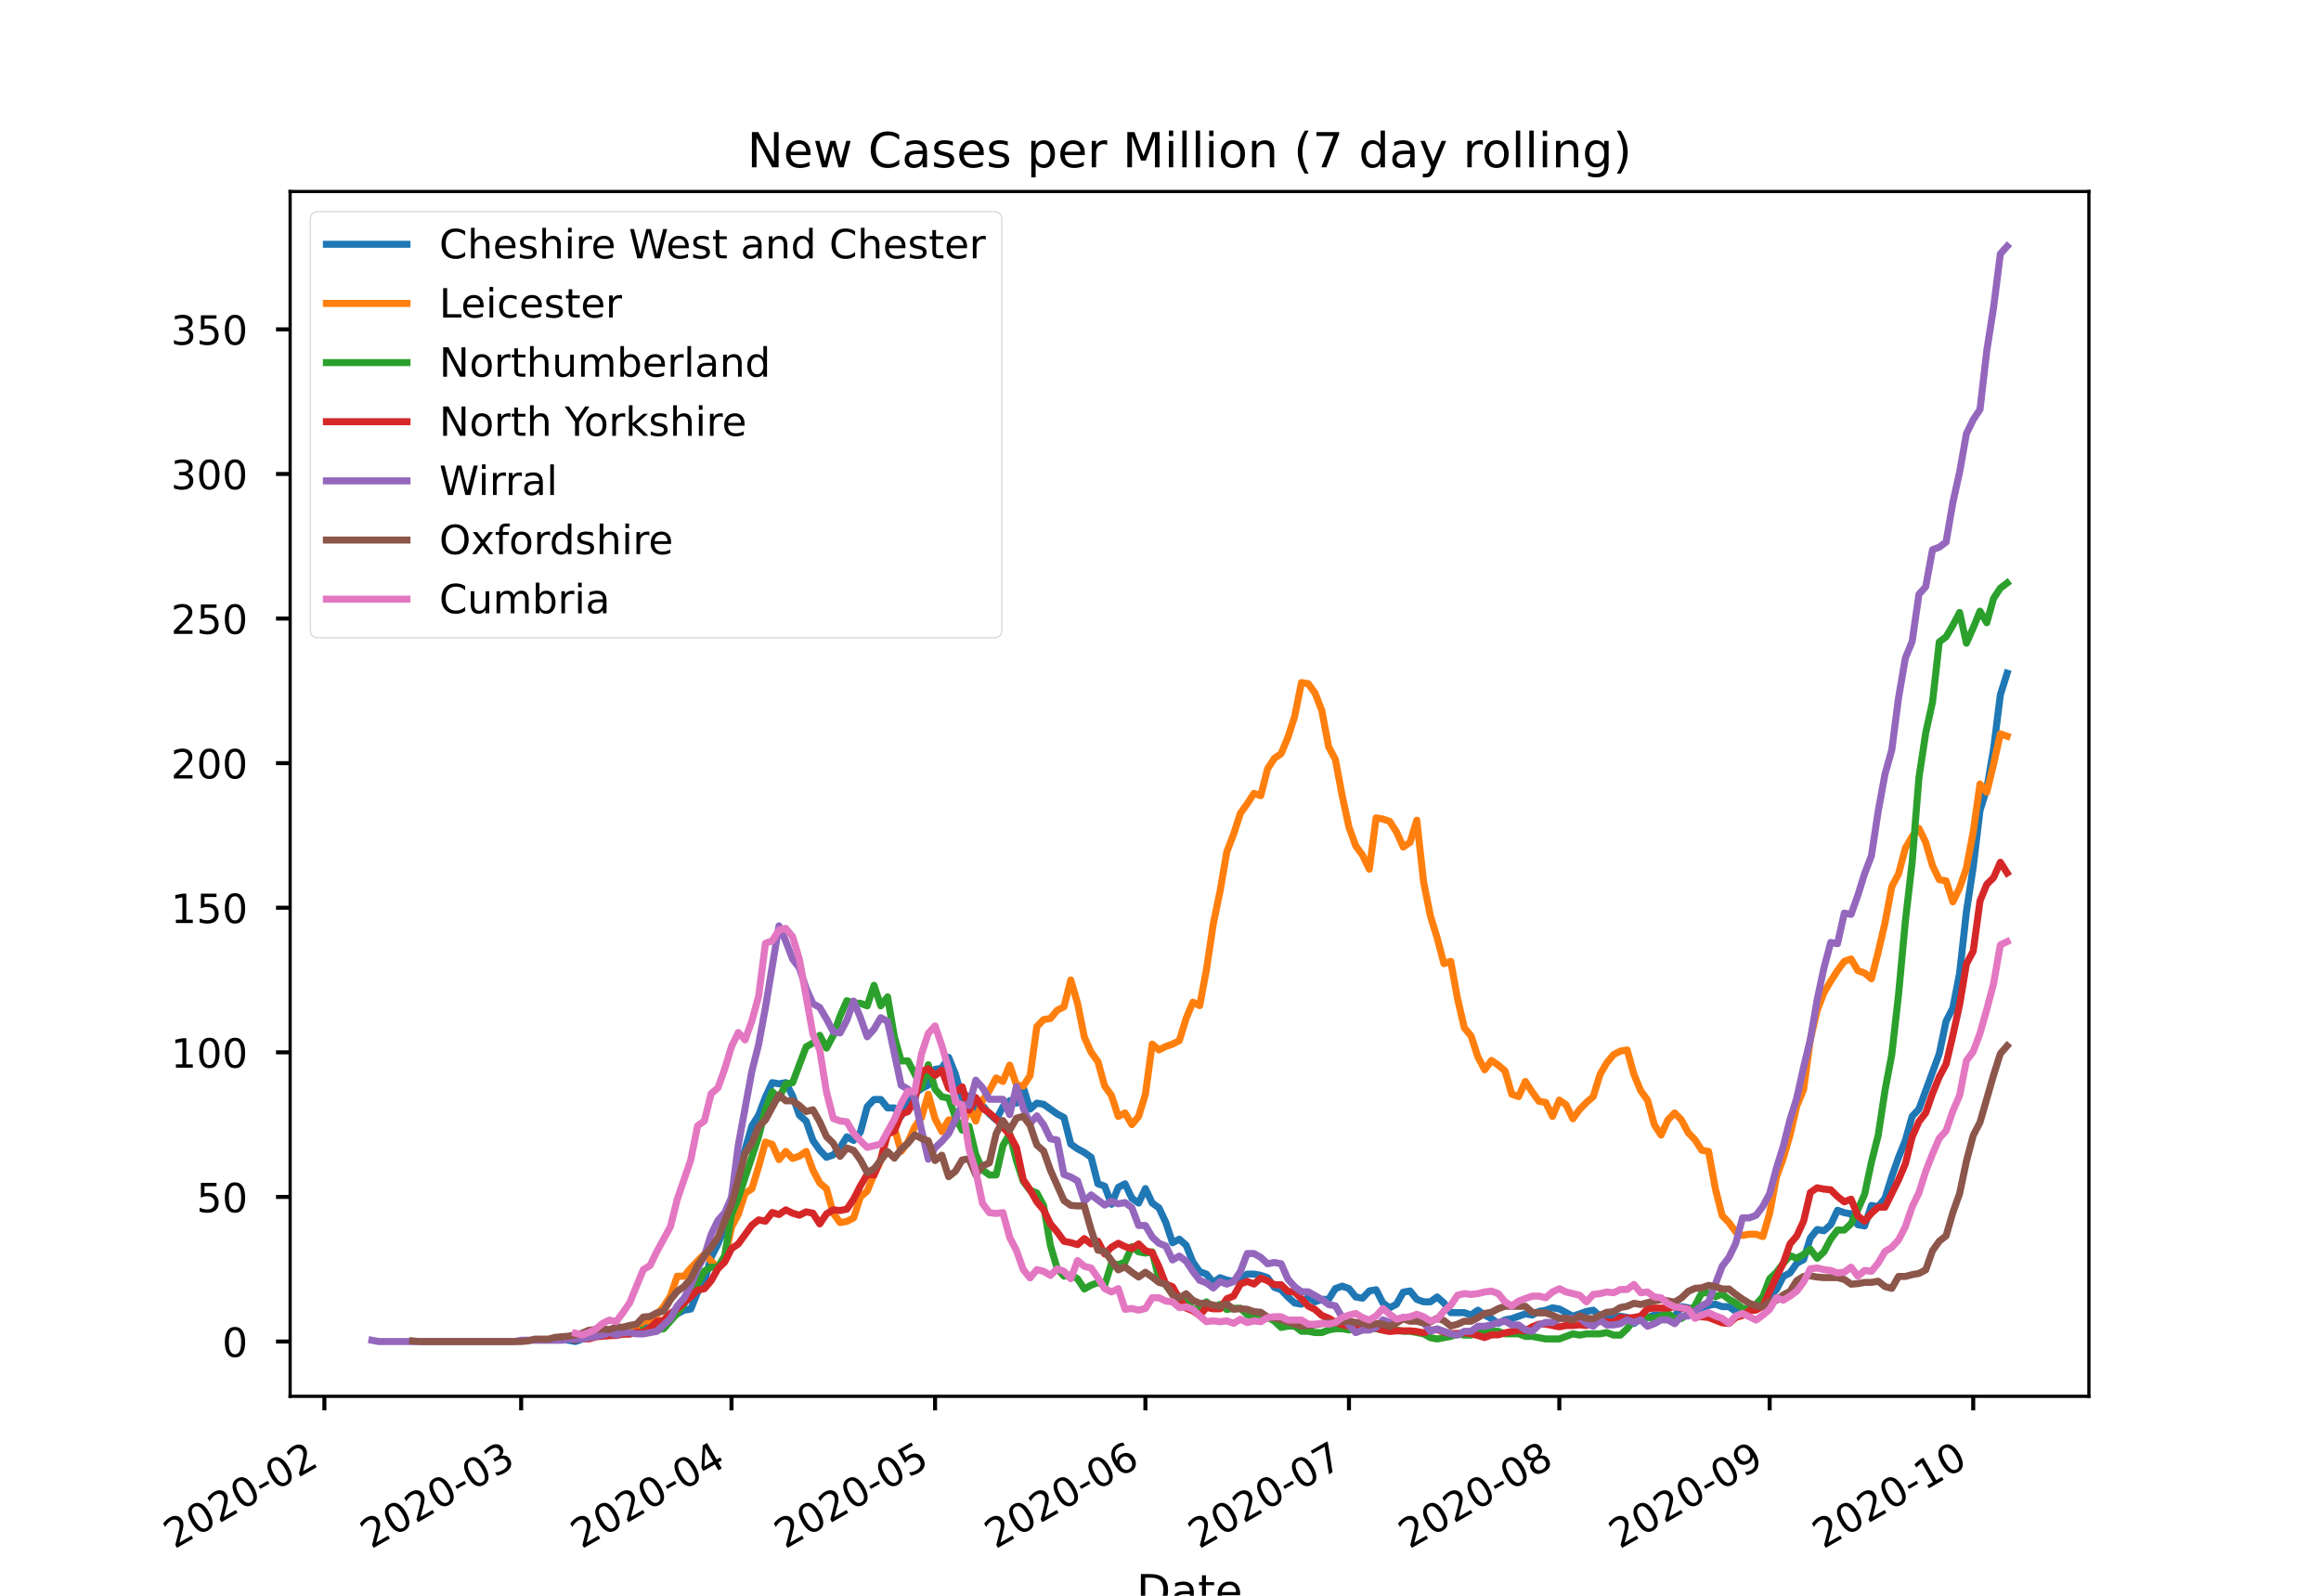 <?xml version="1.0" encoding="utf-8" standalone="no"?>
<!DOCTYPE svg PUBLIC "-//W3C//DTD SVG 1.1//EN"
  "http://www.w3.org/Graphics/SVG/1.1/DTD/svg11.dtd">
<!-- Created with matplotlib (https://matplotlib.org/) -->
<svg height="396pt" version="1.1" viewBox="0 0 576 396" width="576pt" xmlns="http://www.w3.org/2000/svg" xmlns:xlink="http://www.w3.org/1999/xlink">
 <defs>
  <style type="text/css">
*{stroke-linecap:butt;stroke-linejoin:round;}
  </style>
 </defs>
 <g id="figure_1">
  <g id="patch_1">
   <path d="M 0 396 
L 576 396 
L 576 0 
L 0 0 
z
" style="fill:#ffffff;"/>
  </g>
  <g id="axes_1">
   <g id="patch_2">
    <path d="M 72 346.5 
L 518.4 346.5 
L 518.4 47.52 
L 72 47.52 
z
" style="fill:#ffffff;"/>
   </g>
   <g id="matplotlib.axis_1">
    <g id="xtick_1">
     <g id="line2d_1">
      <defs>
       <path d="M 0 0 
L 0 3.5 
" id="m827e5a156e" style="stroke:#000000;"/>
      </defs>
      <g>
       <use style="stroke:#000000;" x="80.504" xlink:href="#m827e5a156e" y="346.5"/>
      </g>
     </g>
     <g id="text_1">
      <!-- 2020-02 -->
      <defs>
       <path d="M 19.188 8.297 
L 53.609 8.297 
L 53.609 0 
L 7.328 0 
L 7.328 8.297 
Q 12.938 14.109 22.625 23.891 
Q 32.328 33.688 34.812 36.531 
Q 39.547 41.844 41.422 45.531 
Q 43.312 49.219 43.312 52.781 
Q 43.312 58.594 39.234 62.25 
Q 35.156 65.922 28.609 65.922 
Q 23.969 65.922 18.812 64.312 
Q 13.672 62.703 7.812 59.422 
L 7.812 69.391 
Q 13.766 71.781 18.938 73 
Q 24.125 74.219 28.422 74.219 
Q 39.75 74.219 46.484 68.547 
Q 53.219 62.891 53.219 53.422 
Q 53.219 48.922 51.531 44.891 
Q 49.859 40.875 45.406 35.406 
Q 44.188 33.984 37.641 27.219 
Q 31.109 20.453 19.188 8.297 
z
" id="DejaVuSans-50"/>
       <path d="M 31.781 66.406 
Q 24.172 66.406 20.328 58.906 
Q 16.5 51.422 16.5 36.375 
Q 16.5 21.391 20.328 13.891 
Q 24.172 6.391 31.781 6.391 
Q 39.453 6.391 43.281 13.891 
Q 47.125 21.391 47.125 36.375 
Q 47.125 51.422 43.281 58.906 
Q 39.453 66.406 31.781 66.406 
z
M 31.781 74.219 
Q 44.047 74.219 50.516 64.516 
Q 56.984 54.828 56.984 36.375 
Q 56.984 17.969 50.516 8.266 
Q 44.047 -1.422 31.781 -1.422 
Q 19.531 -1.422 13.062 8.266 
Q 6.594 17.969 6.594 36.375 
Q 6.594 54.828 13.062 64.516 
Q 19.531 74.219 31.781 74.219 
z
" id="DejaVuSans-48"/>
       <path d="M 4.891 31.391 
L 31.203 31.391 
L 31.203 23.391 
L 4.891 23.391 
z
" id="DejaVuSans-45"/>
      </defs>
      <g transform="translate(43.279 384.472)rotate(-30)scale(0.1 -0.1)">
       <use xlink:href="#DejaVuSans-50"/>
       <use x="63.623" xlink:href="#DejaVuSans-48"/>
       <use x="127.246" xlink:href="#DejaVuSans-50"/>
       <use x="190.869" xlink:href="#DejaVuSans-48"/>
       <use x="254.492" xlink:href="#DejaVuSans-45"/>
       <use x="290.576" xlink:href="#DejaVuSans-48"/>
       <use x="354.199" xlink:href="#DejaVuSans-50"/>
      </g>
     </g>
    </g>
    <g id="xtick_2">
     <g id="line2d_2">
      <g>
       <use style="stroke:#000000;" x="129.337" xlink:href="#m827e5a156e" y="346.5"/>
      </g>
     </g>
     <g id="text_2">
      <!-- 2020-03 -->
      <defs>
       <path d="M 40.578 39.312 
Q 47.656 37.797 51.625 33 
Q 55.609 28.219 55.609 21.188 
Q 55.609 10.406 48.188 4.484 
Q 40.766 -1.422 27.094 -1.422 
Q 22.516 -1.422 17.656 -0.516 
Q 12.797 0.391 7.625 2.203 
L 7.625 11.719 
Q 11.719 9.328 16.594 8.109 
Q 21.484 6.891 26.812 6.891 
Q 36.078 6.891 40.938 10.547 
Q 45.797 14.203 45.797 21.188 
Q 45.797 27.641 41.281 31.266 
Q 36.766 34.906 28.719 34.906 
L 20.219 34.906 
L 20.219 43.016 
L 29.109 43.016 
Q 36.375 43.016 40.234 45.922 
Q 44.094 48.828 44.094 54.297 
Q 44.094 59.906 40.109 62.906 
Q 36.141 65.922 28.719 65.922 
Q 24.656 65.922 20.016 65.031 
Q 15.375 64.156 9.812 62.312 
L 9.812 71.094 
Q 15.438 72.656 20.344 73.438 
Q 25.25 74.219 29.594 74.219 
Q 40.828 74.219 47.359 69.109 
Q 53.906 64.016 53.906 55.328 
Q 53.906 49.266 50.438 45.094 
Q 46.969 40.922 40.578 39.312 
z
" id="DejaVuSans-51"/>
      </defs>
      <g transform="translate(92.112 384.472)rotate(-30)scale(0.1 -0.1)">
       <use xlink:href="#DejaVuSans-50"/>
       <use x="63.623" xlink:href="#DejaVuSans-48"/>
       <use x="127.246" xlink:href="#DejaVuSans-50"/>
       <use x="190.869" xlink:href="#DejaVuSans-48"/>
       <use x="254.492" xlink:href="#DejaVuSans-45"/>
       <use x="290.576" xlink:href="#DejaVuSans-48"/>
       <use x="354.199" xlink:href="#DejaVuSans-51"/>
      </g>
     </g>
    </g>
    <g id="xtick_3">
     <g id="line2d_3">
      <g>
       <use style="stroke:#000000;" x="181.537" xlink:href="#m827e5a156e" y="346.5"/>
      </g>
     </g>
     <g id="text_3">
      <!-- 2020-04 -->
      <defs>
       <path d="M 37.797 64.312 
L 12.891 25.391 
L 37.797 25.391 
z
M 35.203 72.906 
L 47.609 72.906 
L 47.609 25.391 
L 58.016 25.391 
L 58.016 17.188 
L 47.609 17.188 
L 47.609 0 
L 37.797 0 
L 37.797 17.188 
L 4.891 17.188 
L 4.891 26.703 
z
" id="DejaVuSans-52"/>
      </defs>
      <g transform="translate(144.312 384.472)rotate(-30)scale(0.1 -0.1)">
       <use xlink:href="#DejaVuSans-50"/>
       <use x="63.623" xlink:href="#DejaVuSans-48"/>
       <use x="127.246" xlink:href="#DejaVuSans-50"/>
       <use x="190.869" xlink:href="#DejaVuSans-48"/>
       <use x="254.492" xlink:href="#DejaVuSans-45"/>
       <use x="290.576" xlink:href="#DejaVuSans-48"/>
       <use x="354.199" xlink:href="#DejaVuSans-52"/>
      </g>
     </g>
    </g>
    <g id="xtick_4">
     <g id="line2d_4">
      <g>
       <use style="stroke:#000000;" x="232.054" xlink:href="#m827e5a156e" y="346.5"/>
      </g>
     </g>
     <g id="text_4">
      <!-- 2020-05 -->
      <defs>
       <path d="M 10.797 72.906 
L 49.516 72.906 
L 49.516 64.594 
L 19.828 64.594 
L 19.828 46.734 
Q 21.969 47.469 24.109 47.828 
Q 26.266 48.188 28.422 48.188 
Q 40.625 48.188 47.75 41.5 
Q 54.891 34.812 54.891 23.391 
Q 54.891 11.625 47.562 5.094 
Q 40.234 -1.422 26.906 -1.422 
Q 22.312 -1.422 17.547 -0.641 
Q 12.797 0.141 7.719 1.703 
L 7.719 11.625 
Q 12.109 9.234 16.797 8.062 
Q 21.484 6.891 26.703 6.891 
Q 35.156 6.891 40.078 11.328 
Q 45.016 15.766 45.016 23.391 
Q 45.016 31 40.078 35.438 
Q 35.156 39.891 26.703 39.891 
Q 22.75 39.891 18.812 39.016 
Q 14.891 38.141 10.797 36.281 
z
" id="DejaVuSans-53"/>
      </defs>
      <g transform="translate(194.829 384.472)rotate(-30)scale(0.1 -0.1)">
       <use xlink:href="#DejaVuSans-50"/>
       <use x="63.623" xlink:href="#DejaVuSans-48"/>
       <use x="127.246" xlink:href="#DejaVuSans-50"/>
       <use x="190.869" xlink:href="#DejaVuSans-48"/>
       <use x="254.492" xlink:href="#DejaVuSans-45"/>
       <use x="290.576" xlink:href="#DejaVuSans-48"/>
       <use x="354.199" xlink:href="#DejaVuSans-53"/>
      </g>
     </g>
    </g>
    <g id="xtick_5">
     <g id="line2d_5">
      <g>
       <use style="stroke:#000000;" x="284.255" xlink:href="#m827e5a156e" y="346.5"/>
      </g>
     </g>
     <g id="text_5">
      <!-- 2020-06 -->
      <defs>
       <path d="M 33.016 40.375 
Q 26.375 40.375 22.484 35.828 
Q 18.609 31.297 18.609 23.391 
Q 18.609 15.531 22.484 10.953 
Q 26.375 6.391 33.016 6.391 
Q 39.656 6.391 43.531 10.953 
Q 47.406 15.531 47.406 23.391 
Q 47.406 31.297 43.531 35.828 
Q 39.656 40.375 33.016 40.375 
z
M 52.594 71.297 
L 52.594 62.312 
Q 48.875 64.062 45.094 64.984 
Q 41.312 65.922 37.594 65.922 
Q 27.828 65.922 22.672 59.328 
Q 17.531 52.734 16.797 39.406 
Q 19.672 43.656 24.016 45.922 
Q 28.375 48.188 33.594 48.188 
Q 44.578 48.188 50.953 41.516 
Q 57.328 34.859 57.328 23.391 
Q 57.328 12.156 50.688 5.359 
Q 44.047 -1.422 33.016 -1.422 
Q 20.359 -1.422 13.672 8.266 
Q 6.984 17.969 6.984 36.375 
Q 6.984 53.656 15.188 63.938 
Q 23.391 74.219 37.203 74.219 
Q 40.922 74.219 44.703 73.484 
Q 48.484 72.75 52.594 71.297 
z
" id="DejaVuSans-54"/>
      </defs>
      <g transform="translate(247.03 384.472)rotate(-30)scale(0.1 -0.1)">
       <use xlink:href="#DejaVuSans-50"/>
       <use x="63.623" xlink:href="#DejaVuSans-48"/>
       <use x="127.246" xlink:href="#DejaVuSans-50"/>
       <use x="190.869" xlink:href="#DejaVuSans-48"/>
       <use x="254.492" xlink:href="#DejaVuSans-45"/>
       <use x="290.576" xlink:href="#DejaVuSans-48"/>
       <use x="354.199" xlink:href="#DejaVuSans-54"/>
      </g>
     </g>
    </g>
    <g id="xtick_6">
     <g id="line2d_6">
      <g>
       <use style="stroke:#000000;" x="334.771" xlink:href="#m827e5a156e" y="346.5"/>
      </g>
     </g>
     <g id="text_6">
      <!-- 2020-07 -->
      <defs>
       <path d="M 8.203 72.906 
L 55.078 72.906 
L 55.078 68.703 
L 28.609 0 
L 18.312 0 
L 43.219 64.594 
L 8.203 64.594 
z
" id="DejaVuSans-55"/>
      </defs>
      <g transform="translate(297.547 384.472)rotate(-30)scale(0.1 -0.1)">
       <use xlink:href="#DejaVuSans-50"/>
       <use x="63.623" xlink:href="#DejaVuSans-48"/>
       <use x="127.246" xlink:href="#DejaVuSans-50"/>
       <use x="190.869" xlink:href="#DejaVuSans-48"/>
       <use x="254.492" xlink:href="#DejaVuSans-45"/>
       <use x="290.576" xlink:href="#DejaVuSans-48"/>
       <use x="354.199" xlink:href="#DejaVuSans-55"/>
      </g>
     </g>
    </g>
    <g id="xtick_7">
     <g id="line2d_7">
      <g>
       <use style="stroke:#000000;" x="386.972" xlink:href="#m827e5a156e" y="346.5"/>
      </g>
     </g>
     <g id="text_7">
      <!-- 2020-08 -->
      <defs>
       <path d="M 31.781 34.625 
Q 24.75 34.625 20.719 30.859 
Q 16.703 27.094 16.703 20.516 
Q 16.703 13.922 20.719 10.156 
Q 24.75 6.391 31.781 6.391 
Q 38.812 6.391 42.859 10.172 
Q 46.922 13.969 46.922 20.516 
Q 46.922 27.094 42.891 30.859 
Q 38.875 34.625 31.781 34.625 
z
M 21.922 38.812 
Q 15.578 40.375 12.031 44.719 
Q 8.5 49.078 8.5 55.328 
Q 8.5 64.062 14.719 69.141 
Q 20.953 74.219 31.781 74.219 
Q 42.672 74.219 48.875 69.141 
Q 55.078 64.062 55.078 55.328 
Q 55.078 49.078 51.531 44.719 
Q 48 40.375 41.703 38.812 
Q 48.828 37.156 52.797 32.312 
Q 56.781 27.484 56.781 20.516 
Q 56.781 9.906 50.312 4.234 
Q 43.844 -1.422 31.781 -1.422 
Q 19.734 -1.422 13.25 4.234 
Q 6.781 9.906 6.781 20.516 
Q 6.781 27.484 10.781 32.312 
Q 14.797 37.156 21.922 38.812 
z
M 18.312 54.391 
Q 18.312 48.734 21.844 45.562 
Q 25.391 42.391 31.781 42.391 
Q 38.141 42.391 41.719 45.562 
Q 45.312 48.734 45.312 54.391 
Q 45.312 60.062 41.719 63.234 
Q 38.141 66.406 31.781 66.406 
Q 25.391 66.406 21.844 63.234 
Q 18.312 60.062 18.312 54.391 
z
" id="DejaVuSans-56"/>
      </defs>
      <g transform="translate(349.747 384.472)rotate(-30)scale(0.1 -0.1)">
       <use xlink:href="#DejaVuSans-50"/>
       <use x="63.623" xlink:href="#DejaVuSans-48"/>
       <use x="127.246" xlink:href="#DejaVuSans-50"/>
       <use x="190.869" xlink:href="#DejaVuSans-48"/>
       <use x="254.492" xlink:href="#DejaVuSans-45"/>
       <use x="290.576" xlink:href="#DejaVuSans-48"/>
       <use x="354.199" xlink:href="#DejaVuSans-56"/>
      </g>
     </g>
    </g>
    <g id="xtick_8">
     <g id="line2d_8">
      <g>
       <use style="stroke:#000000;" x="439.173" xlink:href="#m827e5a156e" y="346.5"/>
      </g>
     </g>
     <g id="text_8">
      <!-- 2020-09 -->
      <defs>
       <path d="M 10.984 1.516 
L 10.984 10.5 
Q 14.703 8.734 18.5 7.812 
Q 22.312 6.891 25.984 6.891 
Q 35.75 6.891 40.891 13.453 
Q 46.047 20.016 46.781 33.406 
Q 43.953 29.203 39.594 26.953 
Q 35.25 24.703 29.984 24.703 
Q 19.047 24.703 12.672 31.312 
Q 6.297 37.938 6.297 49.422 
Q 6.297 60.641 12.938 67.422 
Q 19.578 74.219 30.609 74.219 
Q 43.266 74.219 49.922 64.516 
Q 56.594 54.828 56.594 36.375 
Q 56.594 19.141 48.406 8.859 
Q 40.234 -1.422 26.422 -1.422 
Q 22.703 -1.422 18.891 -0.688 
Q 15.094 0.047 10.984 1.516 
z
M 30.609 32.422 
Q 37.25 32.422 41.125 36.953 
Q 45.016 41.5 45.016 49.422 
Q 45.016 57.281 41.125 61.844 
Q 37.25 66.406 30.609 66.406 
Q 23.969 66.406 20.094 61.844 
Q 16.219 57.281 16.219 49.422 
Q 16.219 41.5 20.094 36.953 
Q 23.969 32.422 30.609 32.422 
z
" id="DejaVuSans-57"/>
      </defs>
      <g transform="translate(401.948 384.472)rotate(-30)scale(0.1 -0.1)">
       <use xlink:href="#DejaVuSans-50"/>
       <use x="63.623" xlink:href="#DejaVuSans-48"/>
       <use x="127.246" xlink:href="#DejaVuSans-50"/>
       <use x="190.869" xlink:href="#DejaVuSans-48"/>
       <use x="254.492" xlink:href="#DejaVuSans-45"/>
       <use x="290.576" xlink:href="#DejaVuSans-48"/>
       <use x="354.199" xlink:href="#DejaVuSans-57"/>
      </g>
     </g>
    </g>
    <g id="xtick_9">
     <g id="line2d_9">
      <g>
       <use style="stroke:#000000;" x="489.69" xlink:href="#m827e5a156e" y="346.5"/>
      </g>
     </g>
     <g id="text_9">
      <!-- 2020-10 -->
      <defs>
       <path d="M 12.406 8.297 
L 28.516 8.297 
L 28.516 63.922 
L 10.984 60.406 
L 10.984 69.391 
L 28.422 72.906 
L 38.281 72.906 
L 38.281 8.297 
L 54.391 8.297 
L 54.391 0 
L 12.406 0 
z
" id="DejaVuSans-49"/>
      </defs>
      <g transform="translate(452.465 384.472)rotate(-30)scale(0.1 -0.1)">
       <use xlink:href="#DejaVuSans-50"/>
       <use x="63.623" xlink:href="#DejaVuSans-48"/>
       <use x="127.246" xlink:href="#DejaVuSans-50"/>
       <use x="190.869" xlink:href="#DejaVuSans-48"/>
       <use x="254.492" xlink:href="#DejaVuSans-45"/>
       <use x="290.576" xlink:href="#DejaVuSans-49"/>
       <use x="354.199" xlink:href="#DejaVuSans-48"/>
      </g>
     </g>
    </g>
    <g id="text_10">
     <!-- Date -->
     <defs>
      <path d="M 19.672 64.797 
L 19.672 8.109 
L 31.594 8.109 
Q 46.688 8.109 53.688 14.938 
Q 60.688 21.781 60.688 36.531 
Q 60.688 51.172 53.688 57.984 
Q 46.688 64.797 31.594 64.797 
z
M 9.812 72.906 
L 30.078 72.906 
Q 51.266 72.906 61.172 64.094 
Q 71.094 55.281 71.094 36.531 
Q 71.094 17.672 61.125 8.828 
Q 51.172 0 30.078 0 
L 9.812 0 
z
" id="DejaVuSans-68"/>
      <path d="M 34.281 27.484 
Q 23.391 27.484 19.188 25 
Q 14.984 22.516 14.984 16.5 
Q 14.984 11.719 18.141 8.906 
Q 21.297 6.109 26.703 6.109 
Q 34.188 6.109 38.703 11.406 
Q 43.219 16.703 43.219 25.484 
L 43.219 27.484 
z
M 52.203 31.203 
L 52.203 0 
L 43.219 0 
L 43.219 8.297 
Q 40.141 3.328 35.547 0.953 
Q 30.953 -1.422 24.312 -1.422 
Q 15.922 -1.422 10.953 3.297 
Q 6 8.016 6 15.922 
Q 6 25.141 12.172 29.828 
Q 18.359 34.516 30.609 34.516 
L 43.219 34.516 
L 43.219 35.406 
Q 43.219 41.609 39.141 45 
Q 35.062 48.391 27.688 48.391 
Q 23 48.391 18.547 47.266 
Q 14.109 46.141 10.016 43.891 
L 10.016 52.203 
Q 14.938 54.109 19.578 55.047 
Q 24.219 56 28.609 56 
Q 40.484 56 46.344 49.844 
Q 52.203 43.703 52.203 31.203 
z
" id="DejaVuSans-97"/>
      <path d="M 18.312 70.219 
L 18.312 54.688 
L 36.812 54.688 
L 36.812 47.703 
L 18.312 47.703 
L 18.312 18.016 
Q 18.312 11.328 20.141 9.422 
Q 21.969 7.516 27.594 7.516 
L 36.812 7.516 
L 36.812 0 
L 27.594 0 
Q 17.188 0 13.234 3.875 
Q 9.281 7.766 9.281 18.016 
L 9.281 47.703 
L 2.688 47.703 
L 2.688 54.688 
L 9.281 54.688 
L 9.281 70.219 
z
" id="DejaVuSans-116"/>
      <path d="M 56.203 29.594 
L 56.203 25.203 
L 14.891 25.203 
Q 15.484 15.922 20.484 11.062 
Q 25.484 6.203 34.422 6.203 
Q 39.594 6.203 44.453 7.469 
Q 49.312 8.734 54.109 11.281 
L 54.109 2.781 
Q 49.266 0.734 44.188 -0.344 
Q 39.109 -1.422 33.891 -1.422 
Q 20.797 -1.422 13.156 6.188 
Q 5.516 13.812 5.516 26.812 
Q 5.516 40.234 12.766 48.109 
Q 20.016 56 32.328 56 
Q 43.359 56 49.781 48.891 
Q 56.203 41.797 56.203 29.594 
z
M 47.219 32.234 
Q 47.125 39.594 43.094 43.984 
Q 39.062 48.391 32.422 48.391 
Q 24.906 48.391 20.391 44.141 
Q 15.875 39.891 15.188 32.172 
z
" id="DejaVuSans-101"/>
     </defs>
     <g transform="translate(282.054 398.631)scale(0.11 -0.11)">
      <use xlink:href="#DejaVuSans-68"/>
      <use x="77.002" xlink:href="#DejaVuSans-97"/>
      <use x="138.281" xlink:href="#DejaVuSans-116"/>
      <use x="177.49" xlink:href="#DejaVuSans-101"/>
     </g>
    </g>
   </g>
   <g id="matplotlib.axis_2">
    <g id="ytick_1">
     <g id="line2d_10">
      <defs>
       <path d="M 0 0 
L -3.5 0 
" id="m25d6238808" style="stroke:#000000;"/>
      </defs>
      <g>
       <use style="stroke:#000000;" x="72" xlink:href="#m25d6238808" y="332.91"/>
      </g>
     </g>
     <g id="text_11">
      <!-- 0 -->
      <g transform="translate(55.138 336.709)scale(0.1 -0.1)">
       <use xlink:href="#DejaVuSans-48"/>
      </g>
     </g>
    </g>
    <g id="ytick_2">
     <g id="line2d_11">
      <g>
       <use style="stroke:#000000;" x="72" xlink:href="#m25d6238808" y="297.027"/>
      </g>
     </g>
     <g id="text_12">
      <!-- 50 -->
      <g transform="translate(48.775 300.827)scale(0.1 -0.1)">
       <use xlink:href="#DejaVuSans-53"/>
       <use x="63.623" xlink:href="#DejaVuSans-48"/>
      </g>
     </g>
    </g>
    <g id="ytick_3">
     <g id="line2d_12">
      <g>
       <use style="stroke:#000000;" x="72" xlink:href="#m25d6238808" y="261.145"/>
      </g>
     </g>
     <g id="text_13">
      <!-- 100 -->
      <g transform="translate(42.413 264.944)scale(0.1 -0.1)">
       <use xlink:href="#DejaVuSans-49"/>
       <use x="63.623" xlink:href="#DejaVuSans-48"/>
       <use x="127.246" xlink:href="#DejaVuSans-48"/>
      </g>
     </g>
    </g>
    <g id="ytick_4">
     <g id="line2d_13">
      <g>
       <use style="stroke:#000000;" x="72" xlink:href="#m25d6238808" y="225.262"/>
      </g>
     </g>
     <g id="text_14">
      <!-- 150 -->
      <g transform="translate(42.413 229.061)scale(0.1 -0.1)">
       <use xlink:href="#DejaVuSans-49"/>
       <use x="63.623" xlink:href="#DejaVuSans-53"/>
       <use x="127.246" xlink:href="#DejaVuSans-48"/>
      </g>
     </g>
    </g>
    <g id="ytick_5">
     <g id="line2d_14">
      <g>
       <use style="stroke:#000000;" x="72" xlink:href="#m25d6238808" y="189.38"/>
      </g>
     </g>
     <g id="text_15">
      <!-- 200 -->
      <g transform="translate(42.413 193.179)scale(0.1 -0.1)">
       <use xlink:href="#DejaVuSans-50"/>
       <use x="63.623" xlink:href="#DejaVuSans-48"/>
       <use x="127.246" xlink:href="#DejaVuSans-48"/>
      </g>
     </g>
    </g>
    <g id="ytick_6">
     <g id="line2d_15">
      <g>
       <use style="stroke:#000000;" x="72" xlink:href="#m25d6238808" y="153.497"/>
      </g>
     </g>
     <g id="text_16">
      <!-- 250 -->
      <g transform="translate(42.413 157.296)scale(0.1 -0.1)">
       <use xlink:href="#DejaVuSans-50"/>
       <use x="63.623" xlink:href="#DejaVuSans-53"/>
       <use x="127.246" xlink:href="#DejaVuSans-48"/>
      </g>
     </g>
    </g>
    <g id="ytick_7">
     <g id="line2d_16">
      <g>
       <use style="stroke:#000000;" x="72" xlink:href="#m25d6238808" y="117.614"/>
      </g>
     </g>
     <g id="text_17">
      <!-- 300 -->
      <g transform="translate(42.413 121.414)scale(0.1 -0.1)">
       <use xlink:href="#DejaVuSans-51"/>
       <use x="63.623" xlink:href="#DejaVuSans-48"/>
       <use x="127.246" xlink:href="#DejaVuSans-48"/>
      </g>
     </g>
    </g>
    <g id="ytick_8">
     <g id="line2d_17">
      <g>
       <use style="stroke:#000000;" x="72" xlink:href="#m25d6238808" y="81.732"/>
      </g>
     </g>
     <g id="text_18">
      <!-- 350 -->
      <g transform="translate(42.413 85.531)scale(0.1 -0.1)">
       <use xlink:href="#DejaVuSans-51"/>
       <use x="63.623" xlink:href="#DejaVuSans-53"/>
       <use x="127.246" xlink:href="#DejaVuSans-48"/>
      </g>
     </g>
    </g>
   </g>
   <g id="line2d_18">
    <path clip-path="url(#pe63fb07210)" d="M 141.124 332.611 
L 142.808 332.91 
L 146.175 331.715 
L 147.859 331.416 
L 151.227 331.416 
L 154.595 330.22 
L 156.279 330.519 
L 157.963 330.519 
L 161.331 328.726 
L 163.014 328.129 
L 164.698 327.83 
L 169.75 325.14 
L 171.434 324.841 
L 173.118 320.658 
L 174.802 317.968 
L 176.486 311.992 
L 178.169 308.704 
L 179.853 304.521 
L 181.537 297.349 
L 183.221 291.073 
L 186.589 279.418 
L 188.273 276.729 
L 189.957 272.246 
L 191.641 268.66 
L 193.324 268.959 
L 195.008 268.66 
L 196.692 271.948 
L 198.376 276.729 
L 200.06 278.223 
L 201.744 283.004 
L 203.428 285.395 
L 205.112 287.188 
L 206.796 286.591 
L 208.48 284.798 
L 210.163 282.108 
L 211.847 283.004 
L 213.531 280.913 
L 215.215 274.637 
L 216.899 272.844 
L 218.583 272.844 
L 220.267 274.936 
L 221.951 274.936 
L 223.635 277.028 
L 225.318 272.545 
L 228.686 270.155 
L 230.37 269.258 
L 232.054 265.373 
L 233.738 265.074 
L 235.422 262.385 
L 237.106 266.569 
L 238.79 272.545 
L 240.473 271.948 
L 242.157 275.534 
L 243.841 274.338 
L 245.525 276.43 
L 247.209 277.924 
L 248.893 274.637 
L 250.577 273.143 
L 252.261 273.741 
L 253.945 269.856 
L 255.629 275.235 
L 257.312 273.741 
L 258.996 274.039 
L 262.364 276.43 
L 264.048 277.327 
L 265.732 283.901 
L 267.416 285.096 
L 269.1 285.993 
L 270.784 287.188 
L 272.467 293.763 
L 274.151 294.36 
L 275.835 298.843 
L 277.519 294.659 
L 279.203 293.763 
L 280.887 297.349 
L 282.571 298.544 
L 284.255 294.958 
L 285.939 298.544 
L 287.622 299.739 
L 289.306 303.325 
L 290.99 308.405 
L 292.674 307.509 
L 294.358 309.003 
L 296.042 313.187 
L 297.726 315.578 
L 299.41 316.175 
L 301.094 318.267 
L 302.778 317.072 
L 304.461 317.669 
L 306.145 317.968 
L 307.829 317.371 
L 309.513 316.175 
L 311.197 316.175 
L 312.881 316.474 
L 314.565 317.072 
L 316.249 319.462 
L 317.933 320.06 
L 319.616 321.853 
L 321.3 323.347 
L 322.984 323.646 
L 324.668 321.853 
L 326.352 323.048 
L 328.036 322.451 
L 329.72 322.451 
L 331.404 319.761 
L 333.088 319.164 
L 334.771 319.761 
L 336.455 321.853 
L 338.139 322.152 
L 339.823 320.359 
L 341.507 320.06 
L 343.191 323.347 
L 344.875 324.543 
L 346.559 323.646 
L 348.243 320.658 
L 349.927 320.359 
L 351.61 322.451 
L 353.294 323.048 
L 354.978 323.048 
L 356.662 321.853 
L 358.346 323.347 
L 360.03 325.738 
L 363.398 325.738 
L 365.082 326.336 
L 366.765 325.14 
L 368.449 326.336 
L 370.133 327.232 
L 371.817 328.427 
L 373.501 327.531 
L 375.185 327.232 
L 378.553 326.037 
L 380.237 326.336 
L 381.92 325.439 
L 383.604 325.14 
L 385.288 324.543 
L 386.972 324.841 
L 390.34 326.634 
L 393.708 325.439 
L 395.392 325.14 
L 397.076 326.634 
L 398.759 326.933 
L 400.443 326.933 
L 402.127 326.634 
L 403.811 326.933 
L 405.495 328.427 
L 407.179 327.232 
L 408.863 326.933 
L 410.547 326.336 
L 412.231 326.336 
L 413.914 326.634 
L 415.598 326.634 
L 417.282 324.244 
L 418.966 324.543 
L 420.65 325.14 
L 424.018 323.945 
L 425.702 323.646 
L 427.386 324.244 
L 429.069 324.244 
L 430.753 325.439 
L 432.437 325.14 
L 434.121 325.14 
L 435.805 324.841 
L 437.489 323.646 
L 439.173 321.554 
L 440.857 320.06 
L 442.541 316.773 
L 444.225 315.876 
L 445.908 313.486 
L 447.592 312.589 
L 449.276 307.21 
L 450.96 305.118 
L 452.644 305.417 
L 454.328 303.923 
L 456.012 300.337 
L 457.696 300.935 
L 459.38 301.233 
L 461.063 303.923 
L 462.747 304.222 
L 464.431 299.142 
L 466.115 299.44 
L 467.799 297.349 
L 469.483 291.97 
L 471.167 287.188 
L 472.851 283.004 
L 474.535 277.028 
L 476.218 275.235 
L 481.27 261.488 
L 482.954 253.42 
L 484.638 250.133 
L 486.322 241.466 
L 488.006 226.226 
L 489.69 215.169 
L 491.374 201.124 
L 493.057 195.745 
L 494.741 185.883 
L 496.425 172.435 
L 498.109 167.056 
L 498.109 167.056 
" style="fill:none;stroke:#1f77b4;stroke-linecap:square;stroke-width:1.75;"/>
   </g>
   <g id="line2d_19">
    <path clip-path="url(#pe63fb07210)" d="M 156.279 330.595 
L 157.963 329.437 
L 159.647 327.99 
L 161.331 327.7 
L 163.014 326.253 
L 164.698 324.227 
L 166.382 321.622 
L 168.066 316.702 
L 169.75 316.702 
L 171.434 314.676 
L 174.802 311.203 
L 178.169 314.676 
L 179.853 312.65 
L 181.537 304.546 
L 183.221 301.363 
L 184.905 296.153 
L 186.589 294.995 
L 188.273 289.496 
L 189.957 283.418 
L 191.641 283.997 
L 193.324 287.759 
L 195.008 285.734 
L 196.692 287.47 
L 198.376 286.891 
L 200.06 285.734 
L 201.744 290.364 
L 203.428 293.548 
L 205.112 294.995 
L 206.796 301.073 
L 208.48 303.389 
L 210.163 303.099 
L 211.847 302.231 
L 213.531 297.021 
L 215.215 295.574 
L 216.899 291.522 
L 218.583 288.049 
L 220.267 280.813 
L 221.951 279.945 
L 223.635 285.734 
L 225.318 283.418 
L 227.002 279.656 
L 228.686 277.34 
L 230.37 271.552 
L 232.054 277.63 
L 233.738 280.813 
L 235.422 277.919 
L 237.106 277.919 
L 238.79 279.945 
L 240.473 274.735 
L 242.157 278.208 
L 243.841 272.999 
L 245.525 270.683 
L 247.209 267.5 
L 248.893 268.368 
L 250.577 264.316 
L 252.261 269.236 
L 253.945 269.526 
L 255.629 266.921 
L 257.312 254.765 
L 258.996 253.028 
L 260.68 252.739 
L 262.364 250.713 
L 264.048 249.845 
L 265.732 243.188 
L 267.416 248.976 
L 269.1 257.37 
L 270.784 261.132 
L 272.467 263.448 
L 274.151 269.526 
L 275.835 271.841 
L 277.519 277.051 
L 279.203 276.182 
L 280.887 279.077 
L 282.571 277.051 
L 284.255 271.552 
L 285.939 259.106 
L 287.622 260.553 
L 289.306 259.685 
L 290.99 259.106 
L 292.674 258.238 
L 294.358 252.739 
L 296.042 248.687 
L 297.726 249.555 
L 299.41 240.583 
L 301.094 229.295 
L 302.778 221.191 
L 304.461 211.351 
L 306.145 207.01 
L 307.829 201.8 
L 309.513 199.484 
L 311.197 196.88 
L 312.881 197.458 
L 314.565 190.802 
L 316.249 188.197 
L 317.933 187.039 
L 319.616 182.987 
L 321.3 177.777 
L 322.984 169.384 
L 324.668 169.674 
L 326.352 171.989 
L 328.036 176.33 
L 329.72 185.303 
L 331.404 188.486 
L 333.088 197.458 
L 334.771 205.273 
L 336.455 209.904 
L 338.139 212.219 
L 339.823 215.692 
L 341.507 202.958 
L 343.191 203.247 
L 344.875 203.826 
L 346.559 206.431 
L 348.243 210.193 
L 349.927 209.036 
L 351.61 203.536 
L 353.294 218.876 
L 354.978 227.269 
L 356.662 232.768 
L 358.346 239.136 
L 360.03 238.557 
L 361.714 247.819 
L 363.398 255.054 
L 365.082 257.08 
L 366.765 262.29 
L 368.449 265.474 
L 370.133 263.158 
L 371.817 264.316 
L 373.501 265.763 
L 375.185 271.552 
L 376.869 272.13 
L 378.553 268.368 
L 380.237 270.973 
L 381.92 273.288 
L 383.604 273.578 
L 385.288 277.051 
L 386.972 272.999 
L 388.656 274.156 
L 390.34 277.63 
L 392.024 275.314 
L 393.708 273.578 
L 395.392 272.13 
L 397.076 266.631 
L 398.759 263.737 
L 400.443 261.711 
L 402.127 260.843 
L 403.811 260.553 
L 405.495 266.631 
L 407.179 270.683 
L 408.863 272.999 
L 410.547 279.077 
L 412.231 281.682 
L 413.914 277.919 
L 415.598 276.182 
L 417.282 277.919 
L 418.966 281.103 
L 420.65 282.839 
L 422.334 285.444 
L 424.018 285.734 
L 425.702 294.995 
L 427.386 301.652 
L 429.069 303.389 
L 430.753 305.704 
L 432.437 306.572 
L 434.121 306.283 
L 435.805 306.283 
L 437.489 306.862 
L 439.173 301.073 
L 440.857 292.101 
L 442.541 287.47 
L 444.225 281.682 
L 445.908 274.446 
L 447.592 270.394 
L 449.276 257.949 
L 450.96 250.713 
L 452.644 246.372 
L 454.328 243.477 
L 456.012 240.872 
L 457.696 238.557 
L 459.38 237.978 
L 461.063 240.872 
L 462.747 241.451 
L 464.431 242.898 
L 466.115 236.242 
L 467.799 229.006 
L 469.483 220.034 
L 471.167 216.85 
L 472.851 210.483 
L 474.535 207.588 
L 476.218 205.562 
L 477.902 209.036 
L 479.586 214.824 
L 481.27 218.297 
L 482.954 218.587 
L 484.638 223.796 
L 486.322 220.323 
L 488.006 215.403 
L 489.69 206.431 
L 491.374 194.564 
L 493.057 196.59 
L 494.741 189.644 
L 496.425 182.119 
L 498.109 182.698 
L 498.109 182.698 
" style="fill:none;stroke:#ff7f0e;stroke-linecap:square;stroke-width:1.75;"/>
   </g>
   <g id="line2d_20">
    <path clip-path="url(#pe63fb07210)" d="M 159.647 330.048 
L 163.014 330.048 
L 164.698 329.73 
L 168.066 325.915 
L 169.75 323.689 
L 171.434 320.509 
L 173.118 318.602 
L 174.802 315.422 
L 176.486 314.468 
L 178.169 314.468 
L 179.853 311.607 
L 181.537 301.432 
L 183.221 297.298 
L 188.273 282.036 
L 189.957 275.359 
L 191.641 270.907 
L 193.324 272.497 
L 195.008 269 
L 196.692 268.682 
L 200.06 259.779 
L 201.744 258.825 
L 203.428 256.917 
L 205.112 260.097 
L 206.796 256.917 
L 208.48 252.148 
L 210.163 248.332 
L 211.847 248.968 
L 213.531 248.968 
L 215.215 249.604 
L 216.899 244.517 
L 218.583 249.604 
L 220.267 247.378 
L 221.951 257.235 
L 223.635 263.276 
L 225.318 263.276 
L 227.002 266.456 
L 228.686 269.954 
L 230.37 264.23 
L 232.054 270.271 
L 233.738 272.179 
L 235.422 272.497 
L 237.106 277.267 
L 238.79 280.446 
L 240.473 279.492 
L 242.157 286.488 
L 243.841 290.303 
L 245.525 291.575 
L 247.209 291.575 
L 248.893 284.262 
L 250.577 281.4 
L 252.261 288.077 
L 253.945 293.165 
L 255.629 295.39 
L 257.312 296.026 
L 258.996 299.206 
L 260.68 309.063 
L 262.364 314.786 
L 264.048 316.694 
L 265.732 316.376 
L 267.416 317.33 
L 269.1 319.874 
L 270.784 318.92 
L 272.467 318.284 
L 274.151 318.92 
L 275.835 313.514 
L 277.519 313.832 
L 279.203 313.196 
L 280.887 309.381 
L 282.571 310.653 
L 284.255 310.971 
L 285.939 310.653 
L 287.622 317.33 
L 289.306 318.92 
L 290.99 321.145 
L 292.674 322.735 
L 294.358 322.735 
L 296.042 324.961 
L 297.726 324.643 
L 299.41 323.053 
L 301.094 324.643 
L 302.778 323.689 
L 304.461 324.961 
L 306.145 324.643 
L 307.829 324.643 
L 309.513 326.233 
L 311.197 326.869 
L 312.881 326.551 
L 314.565 326.869 
L 316.249 327.823 
L 317.933 329.412 
L 319.616 329.094 
L 321.3 329.094 
L 322.984 330.366 
L 324.668 330.366 
L 326.352 330.684 
L 328.036 330.684 
L 329.72 330.048 
L 331.404 329.73 
L 333.088 329.73 
L 334.771 330.048 
L 336.455 329.73 
L 338.139 330.048 
L 339.823 329.412 
L 343.191 330.048 
L 346.559 330.048 
L 348.243 330.366 
L 349.927 330.366 
L 353.294 331.002 
L 354.978 331.956 
L 356.662 332.274 
L 360.03 331.638 
L 361.714 331.002 
L 363.398 331.32 
L 365.082 331.32 
L 366.765 330.684 
L 368.449 330.366 
L 371.817 330.366 
L 373.501 331.002 
L 376.869 331.002 
L 378.553 331.638 
L 380.237 331.638 
L 383.604 332.274 
L 386.972 332.274 
L 390.34 331.002 
L 392.024 331.32 
L 393.708 331.002 
L 397.076 331.002 
L 398.759 330.684 
L 400.443 331.32 
L 402.127 331.32 
L 403.811 329.73 
L 405.495 327.505 
L 407.179 326.869 
L 408.863 326.869 
L 410.547 327.187 
L 413.914 325.915 
L 415.598 327.187 
L 417.282 327.187 
L 418.966 325.915 
L 420.65 324.007 
L 422.334 320.827 
L 424.018 320.827 
L 425.702 321.781 
L 427.386 321.145 
L 429.069 322.417 
L 430.753 323.371 
L 432.437 324.643 
L 434.121 324.961 
L 435.805 323.689 
L 437.489 321.781 
L 439.173 317.33 
L 440.857 315.74 
L 442.541 313.514 
L 444.225 311.607 
L 445.908 312.242 
L 447.592 311.289 
L 449.276 310.017 
L 450.96 312.242 
L 452.644 310.653 
L 454.328 307.473 
L 456.012 305.247 
L 457.696 305.247 
L 459.38 303.657 
L 461.063 300.16 
L 462.747 296.344 
L 464.431 288.395 
L 466.115 281.718 
L 467.799 270.589 
L 469.483 261.687 
L 471.167 246.742 
L 472.851 228.618 
L 474.535 213.992 
L 476.218 193.007 
L 477.902 181.878 
L 479.586 174.247 
L 481.27 159.303 
L 482.954 158.031 
L 484.638 155.169 
L 486.322 151.99 
L 488.006 159.621 
L 489.69 155.805 
L 491.374 151.672 
L 493.057 154.533 
L 494.741 148.492 
L 496.425 145.948 
L 498.109 144.676 
L 498.109 144.676 
" style="fill:none;stroke:#2ca02c;stroke-linecap:square;stroke-width:1.75;"/>
   </g>
   <g id="line2d_21">
    <path clip-path="url(#pe63fb07210)" d="M 142.808 332.412 
L 144.492 332.246 
L 146.175 332.246 
L 147.859 331.749 
L 151.227 331.417 
L 152.911 331.417 
L 154.595 331.085 
L 156.279 331.085 
L 157.963 330.588 
L 159.647 330.588 
L 161.331 329.592 
L 163.014 327.934 
L 164.698 327.602 
L 166.382 325.943 
L 168.066 324.782 
L 171.434 321.796 
L 173.118 320.137 
L 174.802 319.806 
L 176.486 317.815 
L 178.169 314.829 
L 179.853 313.17 
L 181.537 309.853 
L 183.221 308.692 
L 186.589 304.047 
L 188.273 302.72 
L 189.957 303.052 
L 191.641 300.895 
L 193.324 301.393 
L 195.008 300.232 
L 196.692 301.061 
L 198.376 301.559 
L 200.06 300.73 
L 201.744 301.061 
L 203.428 303.715 
L 205.112 301.227 
L 206.796 300.232 
L 208.48 300.398 
L 210.163 300.066 
L 211.847 297.578 
L 213.531 294.26 
L 215.215 291.44 
L 216.899 291.606 
L 218.583 287.625 
L 220.267 281.488 
L 221.951 280.658 
L 223.635 276.511 
L 225.318 275.848 
L 227.002 273.028 
L 228.686 265.895 
L 230.37 265.232 
L 232.054 266.89 
L 233.738 265.563 
L 235.422 270.042 
L 237.106 271.037 
L 238.79 269.71 
L 240.473 275.516 
L 242.157 272.364 
L 243.841 275.018 
L 245.525 276.18 
L 247.209 277.673 
L 250.577 281.654 
L 252.261 284.805 
L 253.945 292.767 
L 255.629 295.256 
L 257.312 298.241 
L 258.996 300.232 
L 260.68 303.715 
L 262.364 305.706 
L 264.048 308.028 
L 265.732 308.36 
L 267.416 308.858 
L 269.1 307.365 
L 270.784 308.692 
L 272.467 308.028 
L 274.151 311.18 
L 275.835 309.521 
L 277.519 308.526 
L 279.203 309.355 
L 280.887 309.853 
L 282.571 308.692 
L 284.255 310.351 
L 285.939 310.848 
L 287.622 314.332 
L 289.306 318.644 
L 290.99 319.308 
L 292.674 322.294 
L 294.358 324.616 
L 296.042 325.28 
L 297.726 326.441 
L 299.41 324.45 
L 301.094 324.782 
L 302.778 324.782 
L 304.461 322.294 
L 306.145 321.63 
L 307.829 318.644 
L 309.513 317.981 
L 311.197 318.644 
L 312.881 317.152 
L 314.565 317.815 
L 316.249 318.81 
L 317.933 318.81 
L 319.616 320.469 
L 321.3 320.635 
L 322.984 322.294 
L 324.668 324.118 
L 326.352 324.948 
L 328.036 326.441 
L 329.72 327.104 
L 331.404 328.1 
L 333.088 328.763 
L 336.455 329.427 
L 338.139 329.261 
L 341.507 329.592 
L 343.191 330.09 
L 344.875 330.422 
L 346.559 330.256 
L 349.927 330.256 
L 351.61 330.422 
L 353.294 330.754 
L 354.978 330.09 
L 356.662 329.924 
L 358.346 330.588 
L 360.03 330.919 
L 361.714 330.919 
L 363.398 330.754 
L 365.082 330.919 
L 368.449 331.915 
L 370.133 331.251 
L 371.817 331.251 
L 373.501 330.754 
L 376.869 330.09 
L 378.553 330.256 
L 380.237 329.261 
L 381.92 328.597 
L 383.604 328.597 
L 386.972 329.261 
L 388.656 328.929 
L 390.34 328.929 
L 392.024 328.763 
L 393.708 328.929 
L 395.392 328.1 
L 397.076 327.934 
L 398.759 327.934 
L 400.443 328.1 
L 402.127 326.938 
L 403.811 327.104 
L 405.495 326.938 
L 407.179 326.607 
L 408.863 324.782 
L 410.547 324.616 
L 413.914 324.616 
L 415.598 324.284 
L 417.282 324.616 
L 418.966 324.782 
L 420.65 326.773 
L 422.334 326.773 
L 424.018 326.938 
L 427.386 328.265 
L 429.069 328.431 
L 430.753 326.938 
L 432.437 326.441 
L 434.121 325.28 
L 435.805 325.114 
L 437.489 324.118 
L 440.857 316.82 
L 442.541 313.502 
L 444.225 308.692 
L 445.908 306.701 
L 447.592 303.052 
L 449.276 295.919 
L 450.96 294.758 
L 452.644 295.09 
L 454.328 295.256 
L 456.012 296.914 
L 457.696 298.241 
L 459.38 297.578 
L 461.063 301.725 
L 462.747 303.052 
L 464.431 301.061 
L 466.115 299.568 
L 467.799 299.568 
L 471.167 292.767 
L 472.851 288.786 
L 474.535 282.151 
L 476.218 278.336 
L 477.902 276.18 
L 479.586 271.369 
L 481.27 267.222 
L 482.954 264.07 
L 484.638 256.938 
L 486.322 249.307 
L 488.006 239.189 
L 489.69 236.037 
L 491.374 223.596 
L 493.057 219.449 
L 494.741 217.79 
L 496.425 213.975 
L 498.109 216.629 
L 498.109 216.629 
" style="fill:none;stroke:#d62728;stroke-linecap:square;stroke-width:1.75;"/>
   </g>
   <g id="line2d_22">
    <path clip-path="url(#pe63fb07210)" d="M 92.291 332.594 
L 93.975 332.91 
L 127.653 332.91 
L 129.337 332.594 
L 139.44 332.594 
L 141.124 332.277 
L 144.492 332.277 
L 149.543 331.328 
L 151.227 330.695 
L 152.911 331.328 
L 154.595 330.695 
L 156.279 330.695 
L 157.963 331.012 
L 159.647 331.012 
L 163.014 330.379 
L 166.382 327.215 
L 168.066 324.05 
L 169.75 322.152 
L 171.434 318.988 
L 173.118 314.874 
L 174.802 311.71 
L 176.486 306.331 
L 178.169 302.851 
L 179.853 300.952 
L 181.537 297.155 
L 183.221 284.182 
L 186.589 265.83 
L 188.273 259.185 
L 189.957 250.009 
L 193.324 229.759 
L 195.008 233.556 
L 196.692 237.986 
L 198.376 240.201 
L 200.06 245.263 
L 201.744 249.06 
L 203.428 250.009 
L 205.112 252.857 
L 206.796 256.021 
L 208.48 256.338 
L 210.163 253.174 
L 211.847 248.427 
L 213.531 252.541 
L 215.215 257.287 
L 216.899 255.388 
L 218.583 252.541 
L 220.267 253.49 
L 223.635 269.311 
L 225.318 270.26 
L 227.002 272.475 
L 228.686 280.385 
L 230.37 287.663 
L 232.054 284.815 
L 233.738 283.233 
L 235.422 281.334 
L 237.106 277.854 
L 238.79 274.057 
L 240.473 274.373 
L 242.157 268.045 
L 243.841 269.944 
L 245.525 272.791 
L 248.893 272.791 
L 250.577 276.588 
L 252.261 269.627 
L 253.945 275.006 
L 255.629 278.803 
L 257.312 276.905 
L 258.996 279.12 
L 260.68 282.6 
L 262.364 282.917 
L 264.048 291.46 
L 265.732 292.093 
L 267.416 293.042 
L 269.1 298.104 
L 270.784 296.522 
L 274.151 299.054 
L 275.835 298.104 
L 277.519 298.737 
L 279.203 298.421 
L 280.887 299.686 
L 282.571 304.116 
L 284.255 304.116 
L 285.939 306.964 
L 287.622 308.546 
L 289.306 309.179 
L 290.99 312.659 
L 292.674 311.71 
L 294.358 312.976 
L 296.042 315.507 
L 297.726 317.722 
L 299.41 318.355 
L 301.094 319.621 
L 302.778 318.039 
L 304.461 318.671 
L 306.145 318.039 
L 307.829 315.507 
L 309.513 311.077 
L 311.197 311.077 
L 312.881 312.027 
L 314.565 313.609 
L 316.249 313.292 
L 317.933 313.609 
L 319.616 317.406 
L 321.3 319.304 
L 322.984 320.57 
L 324.668 320.57 
L 328.036 322.468 
L 329.72 323.734 
L 331.404 324.05 
L 333.088 326.898 
L 336.455 330.695 
L 338.139 330.062 
L 339.823 330.062 
L 341.507 329.429 
L 343.191 327.531 
L 344.875 328.164 
L 348.243 326.898 
L 349.927 327.531 
L 351.61 327.531 
L 353.294 328.164 
L 354.978 330.379 
L 356.662 329.746 
L 360.03 331.012 
L 361.714 331.328 
L 363.398 330.379 
L 365.082 330.379 
L 366.765 329.113 
L 368.449 329.113 
L 370.133 328.797 
L 371.817 328.164 
L 373.501 327.847 
L 375.185 328.797 
L 376.869 328.797 
L 378.553 330.062 
L 380.237 330.379 
L 381.92 328.797 
L 383.604 328.164 
L 385.288 328.164 
L 386.972 327.215 
L 390.34 327.215 
L 392.024 326.898 
L 393.708 328.48 
L 395.392 329.113 
L 397.076 327.531 
L 398.759 328.797 
L 400.443 328.797 
L 402.127 328.48 
L 403.811 327.531 
L 405.495 328.164 
L 407.179 327.531 
L 408.863 329.113 
L 410.547 328.48 
L 412.231 327.531 
L 413.914 327.531 
L 415.598 328.48 
L 417.282 326.582 
L 418.966 326.582 
L 422.334 324.05 
L 424.018 323.101 
L 427.386 314.242 
L 429.069 312.027 
L 430.753 308.546 
L 432.437 302.218 
L 434.121 302.218 
L 435.805 301.585 
L 437.489 299.37 
L 439.173 296.206 
L 440.857 289.878 
L 442.541 284.499 
L 444.225 277.854 
L 445.908 272.475 
L 447.592 264.881 
L 449.276 257.92 
L 450.96 248.111 
L 452.644 240.201 
L 454.328 233.872 
L 456.012 234.189 
L 457.696 226.595 
L 459.38 226.911 
L 461.063 222.165 
L 462.747 216.786 
L 464.431 212.356 
L 466.115 201.282 
L 467.799 192.106 
L 469.483 186.094 
L 471.167 173.121 
L 472.851 163.312 
L 474.535 159.198 
L 476.218 147.491 
L 477.902 145.593 
L 479.586 136.417 
L 481.27 135.784 
L 482.954 134.518 
L 484.638 124.709 
L 486.322 117.115 
L 488.006 107.623 
L 489.69 104.142 
L 491.374 101.611 
L 493.057 87.056 
L 494.741 76.298 
L 496.425 63.008 
L 498.109 61.11 
L 498.109 61.11 
" style="fill:none;stroke:#9467bd;stroke-linecap:square;stroke-width:1.75;"/>
   </g>
   <g id="line2d_23">
    <path clip-path="url(#pe63fb07210)" d="M 102.394 332.762 
L 104.078 332.91 
L 129.337 332.91 
L 131.02 332.762 
L 132.704 332.317 
L 136.072 332.317 
L 137.756 331.872 
L 141.124 331.576 
L 142.808 331.28 
L 144.492 330.835 
L 146.175 330.094 
L 149.543 329.797 
L 151.227 329.946 
L 152.911 329.353 
L 154.595 329.353 
L 156.279 328.908 
L 157.963 328.611 
L 159.647 326.833 
L 161.331 326.685 
L 163.014 325.795 
L 164.698 325.351 
L 166.382 322.534 
L 168.066 320.459 
L 169.75 319.273 
L 171.434 317.346 
L 173.118 313.937 
L 174.802 311.566 
L 176.486 309.639 
L 178.169 307.119 
L 181.537 298.967 
L 184.905 286.219 
L 186.589 283.7 
L 188.273 279.549 
L 189.957 277.919 
L 193.324 271.693 
L 195.008 273.176 
L 196.692 273.176 
L 198.376 274.361 
L 200.06 275.844 
L 201.744 275.399 
L 203.428 278.364 
L 205.112 282.069 
L 206.796 283.7 
L 208.48 286.961 
L 210.163 284.885 
L 211.847 285.478 
L 213.531 287.85 
L 215.215 290.963 
L 216.899 290.073 
L 220.267 285.775 
L 221.951 287.405 
L 223.635 285.182 
L 225.318 283.7 
L 227.002 281.624 
L 228.686 282.514 
L 230.37 283.107 
L 232.054 287.998 
L 233.738 286.664 
L 235.422 292 
L 237.106 290.666 
L 238.79 287.85 
L 240.473 287.553 
L 242.157 291.555 
L 243.841 289.332 
L 245.525 288.591 
L 247.209 281.328 
L 248.893 278.067 
L 250.577 280.439 
L 252.261 277.474 
L 253.945 277.029 
L 255.629 279.253 
L 257.312 284.144 
L 258.996 285.626 
L 260.68 290.37 
L 264.048 297.929 
L 265.732 299.115 
L 267.416 299.263 
L 269.1 299.263 
L 270.784 305.192 
L 272.467 310.232 
L 274.151 310.528 
L 277.519 315.123 
L 279.203 314.382 
L 280.887 315.716 
L 282.571 316.902 
L 284.255 315.716 
L 285.939 316.902 
L 287.622 318.236 
L 289.306 318.68 
L 290.99 321.349 
L 292.674 322.09 
L 294.358 321.052 
L 296.042 322.683 
L 297.726 323.424 
L 299.41 323.424 
L 301.094 323.868 
L 302.778 324.165 
L 304.461 323.572 
L 306.145 324.906 
L 307.829 324.758 
L 309.513 324.906 
L 311.197 325.499 
L 312.881 325.647 
L 314.565 326.833 
L 317.933 327.426 
L 321.3 328.611 
L 322.984 329.056 
L 326.352 328.76 
L 329.72 328.167 
L 331.404 328.315 
L 333.088 327.87 
L 334.771 327.87 
L 336.455 328.167 
L 338.139 328.315 
L 339.823 328.908 
L 341.507 328.463 
L 343.191 328.611 
L 344.875 329.204 
L 346.559 328.315 
L 348.243 327.277 
L 349.927 327.87 
L 351.61 327.87 
L 353.294 328.315 
L 354.978 328.019 
L 356.662 327.129 
L 358.346 327.722 
L 360.03 329.056 
L 361.714 328.611 
L 363.398 327.87 
L 365.082 327.87 
L 366.765 326.981 
L 368.449 325.943 
L 370.133 325.647 
L 371.817 324.758 
L 373.501 324.165 
L 378.553 324.165 
L 380.237 325.647 
L 381.92 325.795 
L 383.604 325.795 
L 385.288 326.388 
L 386.972 327.129 
L 388.656 327.129 
L 390.34 327.574 
L 392.024 326.536 
L 393.708 327.129 
L 395.392 327.277 
L 397.076 326.388 
L 398.759 325.647 
L 400.443 325.499 
L 402.127 324.461 
L 403.811 324.165 
L 405.495 323.424 
L 407.179 323.72 
L 410.547 322.831 
L 412.231 322.534 
L 415.598 323.127 
L 417.282 322.09 
L 418.966 320.459 
L 420.65 319.718 
L 422.334 319.57 
L 424.018 318.977 
L 425.702 319.273 
L 427.386 319.866 
L 429.069 319.866 
L 430.753 321.2 
L 432.437 322.386 
L 434.121 323.424 
L 435.805 324.017 
L 437.489 324.313 
L 439.173 322.979 
L 440.857 322.683 
L 442.541 321.349 
L 444.225 320.459 
L 445.908 317.791 
L 447.592 316.754 
L 449.276 316.605 
L 450.96 316.902 
L 452.644 317.05 
L 456.012 317.05 
L 457.696 317.495 
L 459.38 318.68 
L 461.063 318.532 
L 462.747 318.236 
L 464.431 318.236 
L 466.115 317.939 
L 467.799 319.273 
L 469.483 319.718 
L 471.167 316.754 
L 472.851 316.754 
L 474.535 316.309 
L 476.218 316.012 
L 477.902 315.123 
L 479.586 310.38 
L 481.27 308.008 
L 482.954 306.674 
L 484.638 300.894 
L 486.322 296.15 
L 488.006 288.146 
L 489.69 281.773 
L 491.374 278.512 
L 494.741 266.802 
L 496.425 261.466 
L 498.109 259.539 
L 498.109 259.539 
" style="fill:none;stroke:#8c564b;stroke-linecap:square;stroke-width:1.75;"/>
   </g>
   <g id="line2d_24">
    <path clip-path="url(#pe63fb07210)" d="M 142.808 330.86 
L 144.492 331.27 
L 146.175 330.655 
L 147.859 329.834 
L 149.543 328.399 
L 151.227 327.579 
L 152.911 327.989 
L 154.595 325.734 
L 156.279 323.273 
L 159.647 315.072 
L 161.331 314.046 
L 163.014 310.561 
L 166.382 304.41 
L 168.066 297.643 
L 171.434 287.802 
L 173.118 279.395 
L 174.802 278.165 
L 176.486 271.398 
L 178.169 269.963 
L 179.853 265.247 
L 181.537 259.711 
L 183.221 256.226 
L 184.905 258.071 
L 186.589 253.355 
L 188.273 247.204 
L 189.957 234.081 
L 191.641 233.466 
L 193.324 230.801 
L 195.008 230.391 
L 196.692 232.441 
L 198.376 237.977 
L 201.744 256.636 
L 203.428 260.531 
L 205.112 270.988 
L 206.796 277.55 
L 208.48 278.165 
L 210.163 278.37 
L 211.847 281.24 
L 213.531 283.086 
L 215.215 284.726 
L 218.583 283.906 
L 221.951 277.755 
L 223.635 273.859 
L 225.318 270.783 
L 227.002 270.988 
L 228.686 261.557 
L 230.37 256.431 
L 232.054 254.585 
L 233.738 259.506 
L 235.422 265.247 
L 237.106 273.449 
L 238.79 274.269 
L 240.473 285.136 
L 242.157 290.672 
L 243.841 298.669 
L 245.525 300.924 
L 247.209 301.129 
L 248.893 300.924 
L 250.577 307.075 
L 252.261 310.356 
L 253.945 315.072 
L 255.629 317.122 
L 257.312 315.072 
L 258.996 315.482 
L 260.68 316.507 
L 262.364 314.867 
L 264.048 315.482 
L 265.732 317.327 
L 267.416 312.816 
L 269.1 314.251 
L 270.784 314.662 
L 272.467 317.122 
L 274.151 319.788 
L 275.835 320.608 
L 277.519 319.788 
L 279.203 324.913 
L 280.887 324.708 
L 282.571 325.119 
L 284.255 324.708 
L 285.939 322.043 
L 287.622 322.043 
L 289.306 322.863 
L 290.99 323.068 
L 292.674 324.503 
L 294.358 324.298 
L 296.042 324.913 
L 297.726 326.554 
L 299.41 327.989 
L 301.094 327.784 
L 302.778 327.989 
L 304.461 327.784 
L 306.145 328.399 
L 307.829 327.374 
L 309.513 328.194 
L 311.197 327.784 
L 312.881 327.989 
L 314.565 326.964 
L 316.249 326.759 
L 317.933 326.759 
L 319.616 327.579 
L 322.984 327.579 
L 324.668 328.604 
L 326.352 328.604 
L 328.036 328.399 
L 329.72 328.604 
L 331.404 328.194 
L 333.088 326.964 
L 334.771 326.349 
L 336.455 325.939 
L 338.139 326.964 
L 339.823 327.579 
L 341.507 326.554 
L 343.191 324.708 
L 344.875 326.144 
L 346.559 327.374 
L 348.243 326.964 
L 349.927 326.759 
L 351.61 326.144 
L 353.294 326.759 
L 354.978 327.784 
L 356.662 327.374 
L 358.346 325.324 
L 360.03 323.888 
L 361.714 321.428 
L 363.398 321.018 
L 365.082 321.223 
L 366.765 321.018 
L 368.449 320.608 
L 370.133 320.403 
L 371.817 321.018 
L 373.501 323.068 
L 375.185 324.093 
L 376.869 322.863 
L 380.237 321.633 
L 381.92 321.633 
L 383.604 322.043 
L 385.288 320.608 
L 386.972 319.788 
L 388.656 320.608 
L 392.024 321.428 
L 393.708 323.068 
L 395.392 321.223 
L 397.076 321.018 
L 398.759 320.608 
L 400.443 320.813 
L 402.127 319.993 
L 403.811 319.993 
L 405.495 318.762 
L 407.179 320.813 
L 408.863 320.608 
L 410.547 321.838 
L 412.231 322.043 
L 413.914 323.478 
L 415.598 324.298 
L 417.282 324.503 
L 418.966 324.913 
L 420.65 327.169 
L 422.334 326.349 
L 424.018 325.734 
L 425.702 326.554 
L 427.386 327.169 
L 429.069 328.399 
L 430.753 326.554 
L 432.437 325.939 
L 435.805 327.579 
L 437.489 326.349 
L 439.173 324.913 
L 440.857 322.043 
L 442.541 322.658 
L 444.225 321.633 
L 445.908 320.403 
L 447.592 318.147 
L 449.276 314.867 
L 450.96 314.662 
L 452.644 315.072 
L 454.328 315.277 
L 456.012 315.892 
L 457.696 315.687 
L 459.38 314.457 
L 461.063 316.712 
L 462.747 315.277 
L 464.431 315.482 
L 466.115 313.431 
L 467.799 310.561 
L 469.483 309.536 
L 471.167 307.69 
L 472.851 304.41 
L 474.535 299.489 
L 476.218 296.003 
L 477.902 290.672 
L 479.586 286.366 
L 481.27 282.471 
L 482.954 280.625 
L 484.638 275.704 
L 486.322 271.808 
L 488.006 263.197 
L 489.69 260.941 
L 491.374 256.431 
L 493.057 250.484 
L 494.741 244.128 
L 496.425 234.491 
L 498.109 233.671 
L 498.109 233.671 
" style="fill:none;stroke:#e377c2;stroke-linecap:square;stroke-width:1.75;"/>
   </g>
   <g id="patch_3">
    <path d="M 72 346.5 
L 72 47.52 
" style="fill:none;stroke:#000000;stroke-linecap:square;stroke-linejoin:miter;stroke-width:0.8;"/>
   </g>
   <g id="patch_4">
    <path d="M 518.4 346.5 
L 518.4 47.52 
" style="fill:none;stroke:#000000;stroke-linecap:square;stroke-linejoin:miter;stroke-width:0.8;"/>
   </g>
   <g id="patch_5">
    <path d="M 72 346.5 
L 518.4 346.5 
" style="fill:none;stroke:#000000;stroke-linecap:square;stroke-linejoin:miter;stroke-width:0.8;"/>
   </g>
   <g id="patch_6">
    <path d="M 72 47.52 
L 518.4 47.52 
" style="fill:none;stroke:#000000;stroke-linecap:square;stroke-linejoin:miter;stroke-width:0.8;"/>
   </g>
   <g id="text_19">
    <!-- New Cases per Million (7 day rolling) -->
    <defs>
     <path d="M 9.812 72.906 
L 23.094 72.906 
L 55.422 11.922 
L 55.422 72.906 
L 64.984 72.906 
L 64.984 0 
L 51.703 0 
L 19.391 60.984 
L 19.391 0 
L 9.812 0 
z
" id="DejaVuSans-78"/>
     <path d="M 4.203 54.688 
L 13.188 54.688 
L 24.422 12.016 
L 35.594 54.688 
L 46.188 54.688 
L 57.422 12.016 
L 68.609 54.688 
L 77.594 54.688 
L 63.281 0 
L 52.688 0 
L 40.922 44.828 
L 29.109 0 
L 18.5 0 
z
" id="DejaVuSans-119"/>
     <path id="DejaVuSans-32"/>
     <path d="M 64.406 67.281 
L 64.406 56.891 
Q 59.422 61.531 53.781 63.812 
Q 48.141 66.109 41.797 66.109 
Q 29.297 66.109 22.656 58.469 
Q 16.016 50.828 16.016 36.375 
Q 16.016 21.969 22.656 14.328 
Q 29.297 6.688 41.797 6.688 
Q 48.141 6.688 53.781 8.984 
Q 59.422 11.281 64.406 15.922 
L 64.406 5.609 
Q 59.234 2.094 53.438 0.328 
Q 47.656 -1.422 41.219 -1.422 
Q 24.656 -1.422 15.125 8.703 
Q 5.609 18.844 5.609 36.375 
Q 5.609 53.953 15.125 64.078 
Q 24.656 74.219 41.219 74.219 
Q 47.75 74.219 53.531 72.484 
Q 59.328 70.75 64.406 67.281 
z
" id="DejaVuSans-67"/>
     <path d="M 44.281 53.078 
L 44.281 44.578 
Q 40.484 46.531 36.375 47.5 
Q 32.281 48.484 27.875 48.484 
Q 21.188 48.484 17.844 46.438 
Q 14.5 44.391 14.5 40.281 
Q 14.5 37.156 16.891 35.375 
Q 19.281 33.594 26.516 31.984 
L 29.594 31.297 
Q 39.156 29.25 43.188 25.516 
Q 47.219 21.781 47.219 15.094 
Q 47.219 7.469 41.188 3.016 
Q 35.156 -1.422 24.609 -1.422 
Q 20.219 -1.422 15.453 -0.562 
Q 10.688 0.297 5.422 2 
L 5.422 11.281 
Q 10.406 8.688 15.234 7.391 
Q 20.062 6.109 24.812 6.109 
Q 31.156 6.109 34.562 8.281 
Q 37.984 10.453 37.984 14.406 
Q 37.984 18.062 35.516 20.016 
Q 33.062 21.969 24.703 23.781 
L 21.578 24.516 
Q 13.234 26.266 9.516 29.906 
Q 5.812 33.547 5.812 39.891 
Q 5.812 47.609 11.281 51.797 
Q 16.75 56 26.812 56 
Q 31.781 56 36.172 55.266 
Q 40.578 54.547 44.281 53.078 
z
" id="DejaVuSans-115"/>
     <path d="M 18.109 8.203 
L 18.109 -20.797 
L 9.078 -20.797 
L 9.078 54.688 
L 18.109 54.688 
L 18.109 46.391 
Q 20.953 51.266 25.266 53.625 
Q 29.594 56 35.594 56 
Q 45.562 56 51.781 48.094 
Q 58.016 40.188 58.016 27.297 
Q 58.016 14.406 51.781 6.484 
Q 45.562 -1.422 35.594 -1.422 
Q 29.594 -1.422 25.266 0.953 
Q 20.953 3.328 18.109 8.203 
z
M 48.688 27.297 
Q 48.688 37.203 44.609 42.844 
Q 40.531 48.484 33.406 48.484 
Q 26.266 48.484 22.188 42.844 
Q 18.109 37.203 18.109 27.297 
Q 18.109 17.391 22.188 11.75 
Q 26.266 6.109 33.406 6.109 
Q 40.531 6.109 44.609 11.75 
Q 48.688 17.391 48.688 27.297 
z
" id="DejaVuSans-112"/>
     <path d="M 41.109 46.297 
Q 39.594 47.172 37.812 47.578 
Q 36.031 48 33.891 48 
Q 26.266 48 22.188 43.047 
Q 18.109 38.094 18.109 28.812 
L 18.109 0 
L 9.078 0 
L 9.078 54.688 
L 18.109 54.688 
L 18.109 46.188 
Q 20.953 51.172 25.484 53.578 
Q 30.031 56 36.531 56 
Q 37.453 56 38.578 55.875 
Q 39.703 55.766 41.062 55.516 
z
" id="DejaVuSans-114"/>
     <path d="M 9.812 72.906 
L 24.516 72.906 
L 43.109 23.297 
L 61.812 72.906 
L 76.516 72.906 
L 76.516 0 
L 66.891 0 
L 66.891 64.016 
L 48.094 14.016 
L 38.188 14.016 
L 19.391 64.016 
L 19.391 0 
L 9.812 0 
z
" id="DejaVuSans-77"/>
     <path d="M 9.422 54.688 
L 18.406 54.688 
L 18.406 0 
L 9.422 0 
z
M 9.422 75.984 
L 18.406 75.984 
L 18.406 64.594 
L 9.422 64.594 
z
" id="DejaVuSans-105"/>
     <path d="M 9.422 75.984 
L 18.406 75.984 
L 18.406 0 
L 9.422 0 
z
" id="DejaVuSans-108"/>
     <path d="M 30.609 48.391 
Q 23.391 48.391 19.188 42.75 
Q 14.984 37.109 14.984 27.297 
Q 14.984 17.484 19.156 11.844 
Q 23.344 6.203 30.609 6.203 
Q 37.797 6.203 41.984 11.859 
Q 46.188 17.531 46.188 27.297 
Q 46.188 37.016 41.984 42.703 
Q 37.797 48.391 30.609 48.391 
z
M 30.609 56 
Q 42.328 56 49.016 48.375 
Q 55.719 40.766 55.719 27.297 
Q 55.719 13.875 49.016 6.219 
Q 42.328 -1.422 30.609 -1.422 
Q 18.844 -1.422 12.172 6.219 
Q 5.516 13.875 5.516 27.297 
Q 5.516 40.766 12.172 48.375 
Q 18.844 56 30.609 56 
z
" id="DejaVuSans-111"/>
     <path d="M 54.891 33.016 
L 54.891 0 
L 45.906 0 
L 45.906 32.719 
Q 45.906 40.484 42.875 44.328 
Q 39.844 48.188 33.797 48.188 
Q 26.516 48.188 22.312 43.547 
Q 18.109 38.922 18.109 30.906 
L 18.109 0 
L 9.078 0 
L 9.078 54.688 
L 18.109 54.688 
L 18.109 46.188 
Q 21.344 51.125 25.703 53.562 
Q 30.078 56 35.797 56 
Q 45.219 56 50.047 50.172 
Q 54.891 44.344 54.891 33.016 
z
" id="DejaVuSans-110"/>
     <path d="M 31 75.875 
Q 24.469 64.656 21.281 53.656 
Q 18.109 42.672 18.109 31.391 
Q 18.109 20.125 21.312 9.062 
Q 24.516 -2 31 -13.188 
L 23.188 -13.188 
Q 15.875 -1.703 12.234 9.375 
Q 8.594 20.453 8.594 31.391 
Q 8.594 42.281 12.203 53.312 
Q 15.828 64.359 23.188 75.875 
z
" id="DejaVuSans-40"/>
     <path d="M 45.406 46.391 
L 45.406 75.984 
L 54.391 75.984 
L 54.391 0 
L 45.406 0 
L 45.406 8.203 
Q 42.578 3.328 38.25 0.953 
Q 33.938 -1.422 27.875 -1.422 
Q 17.969 -1.422 11.734 6.484 
Q 5.516 14.406 5.516 27.297 
Q 5.516 40.188 11.734 48.094 
Q 17.969 56 27.875 56 
Q 33.938 56 38.25 53.625 
Q 42.578 51.266 45.406 46.391 
z
M 14.797 27.297 
Q 14.797 17.391 18.875 11.75 
Q 22.953 6.109 30.078 6.109 
Q 37.203 6.109 41.297 11.75 
Q 45.406 17.391 45.406 27.297 
Q 45.406 37.203 41.297 42.844 
Q 37.203 48.484 30.078 48.484 
Q 22.953 48.484 18.875 42.844 
Q 14.797 37.203 14.797 27.297 
z
" id="DejaVuSans-100"/>
     <path d="M 32.172 -5.078 
Q 28.375 -14.844 24.75 -17.812 
Q 21.141 -20.797 15.094 -20.797 
L 7.906 -20.797 
L 7.906 -13.281 
L 13.188 -13.281 
Q 16.891 -13.281 18.938 -11.516 
Q 21 -9.766 23.484 -3.219 
L 25.094 0.875 
L 2.984 54.688 
L 12.5 54.688 
L 29.594 11.922 
L 46.688 54.688 
L 56.203 54.688 
z
" id="DejaVuSans-121"/>
     <path d="M 45.406 27.984 
Q 45.406 37.75 41.375 43.109 
Q 37.359 48.484 30.078 48.484 
Q 22.859 48.484 18.828 43.109 
Q 14.797 37.75 14.797 27.984 
Q 14.797 18.266 18.828 12.891 
Q 22.859 7.516 30.078 7.516 
Q 37.359 7.516 41.375 12.891 
Q 45.406 18.266 45.406 27.984 
z
M 54.391 6.781 
Q 54.391 -7.172 48.188 -13.984 
Q 42 -20.797 29.203 -20.797 
Q 24.469 -20.797 20.266 -20.094 
Q 16.062 -19.391 12.109 -17.922 
L 12.109 -9.188 
Q 16.062 -11.328 19.922 -12.344 
Q 23.781 -13.375 27.781 -13.375 
Q 36.625 -13.375 41.016 -8.766 
Q 45.406 -4.156 45.406 5.172 
L 45.406 9.625 
Q 42.625 4.781 38.281 2.391 
Q 33.938 0 27.875 0 
Q 17.828 0 11.672 7.656 
Q 5.516 15.328 5.516 27.984 
Q 5.516 40.672 11.672 48.328 
Q 17.828 56 27.875 56 
Q 33.938 56 38.281 53.609 
Q 42.625 51.219 45.406 46.391 
L 45.406 54.688 
L 54.391 54.688 
z
" id="DejaVuSans-103"/>
     <path d="M 8.016 75.875 
L 15.828 75.875 
Q 23.141 64.359 26.781 53.312 
Q 30.422 42.281 30.422 31.391 
Q 30.422 20.453 26.781 9.375 
Q 23.141 -1.703 15.828 -13.188 
L 8.016 -13.188 
Q 14.5 -2 17.703 9.062 
Q 20.906 20.125 20.906 31.391 
Q 20.906 42.672 17.703 53.656 
Q 14.5 64.656 8.016 75.875 
z
" id="DejaVuSans-41"/>
    </defs>
    <g transform="translate(185.424 41.52)scale(0.12 -0.12)">
     <use xlink:href="#DejaVuSans-78"/>
     <use x="74.805" xlink:href="#DejaVuSans-101"/>
     <use x="136.328" xlink:href="#DejaVuSans-119"/>
     <use x="218.115" xlink:href="#DejaVuSans-32"/>
     <use x="249.902" xlink:href="#DejaVuSans-67"/>
     <use x="319.727" xlink:href="#DejaVuSans-97"/>
     <use x="381.006" xlink:href="#DejaVuSans-115"/>
     <use x="433.105" xlink:href="#DejaVuSans-101"/>
     <use x="494.629" xlink:href="#DejaVuSans-115"/>
     <use x="546.729" xlink:href="#DejaVuSans-32"/>
     <use x="578.516" xlink:href="#DejaVuSans-112"/>
     <use x="641.992" xlink:href="#DejaVuSans-101"/>
     <use x="703.516" xlink:href="#DejaVuSans-114"/>
     <use x="744.629" xlink:href="#DejaVuSans-32"/>
     <use x="776.416" xlink:href="#DejaVuSans-77"/>
     <use x="862.695" xlink:href="#DejaVuSans-105"/>
     <use x="890.479" xlink:href="#DejaVuSans-108"/>
     <use x="918.262" xlink:href="#DejaVuSans-108"/>
     <use x="946.045" xlink:href="#DejaVuSans-105"/>
     <use x="973.828" xlink:href="#DejaVuSans-111"/>
     <use x="1035.01" xlink:href="#DejaVuSans-110"/>
     <use x="1098.389" xlink:href="#DejaVuSans-32"/>
     <use x="1130.176" xlink:href="#DejaVuSans-40"/>
     <use x="1169.189" xlink:href="#DejaVuSans-55"/>
     <use x="1232.812" xlink:href="#DejaVuSans-32"/>
     <use x="1264.6" xlink:href="#DejaVuSans-100"/>
     <use x="1328.076" xlink:href="#DejaVuSans-97"/>
     <use x="1389.355" xlink:href="#DejaVuSans-121"/>
     <use x="1448.535" xlink:href="#DejaVuSans-32"/>
     <use x="1480.322" xlink:href="#DejaVuSans-114"/>
     <use x="1519.186" xlink:href="#DejaVuSans-111"/>
     <use x="1580.367" xlink:href="#DejaVuSans-108"/>
     <use x="1608.15" xlink:href="#DejaVuSans-108"/>
     <use x="1635.934" xlink:href="#DejaVuSans-105"/>
     <use x="1663.717" xlink:href="#DejaVuSans-110"/>
     <use x="1727.096" xlink:href="#DejaVuSans-103"/>
     <use x="1790.572" xlink:href="#DejaVuSans-41"/>
    </g>
   </g>
   <g id="legend_1">
    <g id="patch_7">
     <path d="M 79 158.267 
L 246.636 158.267 
Q 248.636 158.267 248.636 156.267 
L 248.636 54.52 
Q 248.636 52.52 246.636 52.52 
L 79 52.52 
Q 77 52.52 77 54.52 
L 77 156.267 
Q 77 158.267 79 158.267 
z
" style="fill:#ffffff;opacity:0.8;stroke:#cccccc;stroke-linejoin:miter;stroke-width:0.3;"/>
    </g>
    <g id="line2d_25">
     <path d="M 81 60.618 
L 101 60.618 
" style="fill:none;stroke:#1f77b4;stroke-linecap:square;stroke-width:1.75;"/>
    </g>
    <g id="line2d_26"/>
    <g id="text_20">
     <!-- Cheshire West and Chester -->
     <defs>
      <path d="M 54.891 33.016 
L 54.891 0 
L 45.906 0 
L 45.906 32.719 
Q 45.906 40.484 42.875 44.328 
Q 39.844 48.188 33.797 48.188 
Q 26.516 48.188 22.312 43.547 
Q 18.109 38.922 18.109 30.906 
L 18.109 0 
L 9.078 0 
L 9.078 75.984 
L 18.109 75.984 
L 18.109 46.188 
Q 21.344 51.125 25.703 53.562 
Q 30.078 56 35.797 56 
Q 45.219 56 50.047 50.172 
Q 54.891 44.344 54.891 33.016 
z
" id="DejaVuSans-104"/>
      <path d="M 3.328 72.906 
L 13.281 72.906 
L 28.609 11.281 
L 43.891 72.906 
L 54.984 72.906 
L 70.312 11.281 
L 85.594 72.906 
L 95.609 72.906 
L 77.297 0 
L 64.891 0 
L 49.516 63.281 
L 33.984 0 
L 21.578 0 
z
" id="DejaVuSans-87"/>
     </defs>
     <g transform="translate(109 64.118)scale(0.1 -0.1)">
      <use xlink:href="#DejaVuSans-67"/>
      <use x="69.824" xlink:href="#DejaVuSans-104"/>
      <use x="133.203" xlink:href="#DejaVuSans-101"/>
      <use x="194.727" xlink:href="#DejaVuSans-115"/>
      <use x="246.826" xlink:href="#DejaVuSans-104"/>
      <use x="310.205" xlink:href="#DejaVuSans-105"/>
      <use x="337.988" xlink:href="#DejaVuSans-114"/>
      <use x="376.852" xlink:href="#DejaVuSans-101"/>
      <use x="438.375" xlink:href="#DejaVuSans-32"/>
      <use x="470.162" xlink:href="#DejaVuSans-87"/>
      <use x="563.164" xlink:href="#DejaVuSans-101"/>
      <use x="624.688" xlink:href="#DejaVuSans-115"/>
      <use x="676.787" xlink:href="#DejaVuSans-116"/>
      <use x="715.996" xlink:href="#DejaVuSans-32"/>
      <use x="747.783" xlink:href="#DejaVuSans-97"/>
      <use x="809.062" xlink:href="#DejaVuSans-110"/>
      <use x="872.441" xlink:href="#DejaVuSans-100"/>
      <use x="935.918" xlink:href="#DejaVuSans-32"/>
      <use x="967.705" xlink:href="#DejaVuSans-67"/>
      <use x="1037.529" xlink:href="#DejaVuSans-104"/>
      <use x="1100.908" xlink:href="#DejaVuSans-101"/>
      <use x="1162.432" xlink:href="#DejaVuSans-115"/>
      <use x="1214.531" xlink:href="#DejaVuSans-116"/>
      <use x="1253.74" xlink:href="#DejaVuSans-101"/>
      <use x="1315.264" xlink:href="#DejaVuSans-114"/>
     </g>
    </g>
    <g id="line2d_27">
     <path d="M 81 75.297 
L 101 75.297 
" style="fill:none;stroke:#ff7f0e;stroke-linecap:square;stroke-width:1.75;"/>
    </g>
    <g id="line2d_28"/>
    <g id="text_21">
     <!-- Leicester -->
     <defs>
      <path d="M 9.812 72.906 
L 19.672 72.906 
L 19.672 8.297 
L 55.172 8.297 
L 55.172 0 
L 9.812 0 
z
" id="DejaVuSans-76"/>
      <path d="M 48.781 52.594 
L 48.781 44.188 
Q 44.969 46.297 41.141 47.344 
Q 37.312 48.391 33.406 48.391 
Q 24.656 48.391 19.812 42.844 
Q 14.984 37.312 14.984 27.297 
Q 14.984 17.281 19.812 11.734 
Q 24.656 6.203 33.406 6.203 
Q 37.312 6.203 41.141 7.25 
Q 44.969 8.297 48.781 10.406 
L 48.781 2.094 
Q 45.016 0.344 40.984 -0.531 
Q 36.969 -1.422 32.422 -1.422 
Q 20.062 -1.422 12.781 6.344 
Q 5.516 14.109 5.516 27.297 
Q 5.516 40.672 12.859 48.328 
Q 20.219 56 33.016 56 
Q 37.156 56 41.109 55.141 
Q 45.062 54.297 48.781 52.594 
z
" id="DejaVuSans-99"/>
     </defs>
     <g transform="translate(109 78.797)scale(0.1 -0.1)">
      <use xlink:href="#DejaVuSans-76"/>
      <use x="53.963" xlink:href="#DejaVuSans-101"/>
      <use x="115.486" xlink:href="#DejaVuSans-105"/>
      <use x="143.27" xlink:href="#DejaVuSans-99"/>
      <use x="198.25" xlink:href="#DejaVuSans-101"/>
      <use x="259.773" xlink:href="#DejaVuSans-115"/>
      <use x="311.873" xlink:href="#DejaVuSans-116"/>
      <use x="351.082" xlink:href="#DejaVuSans-101"/>
      <use x="412.605" xlink:href="#DejaVuSans-114"/>
     </g>
    </g>
    <g id="line2d_29">
     <path d="M 81 89.975 
L 101 89.975 
" style="fill:none;stroke:#2ca02c;stroke-linecap:square;stroke-width:1.75;"/>
    </g>
    <g id="line2d_30"/>
    <g id="text_22">
     <!-- Northumberland -->
     <defs>
      <path d="M 8.5 21.578 
L 8.5 54.688 
L 17.484 54.688 
L 17.484 21.922 
Q 17.484 14.156 20.5 10.266 
Q 23.531 6.391 29.594 6.391 
Q 36.859 6.391 41.078 11.031 
Q 45.312 15.672 45.312 23.688 
L 45.312 54.688 
L 54.297 54.688 
L 54.297 0 
L 45.312 0 
L 45.312 8.406 
Q 42.047 3.422 37.719 1 
Q 33.406 -1.422 27.688 -1.422 
Q 18.266 -1.422 13.375 4.438 
Q 8.5 10.297 8.5 21.578 
z
M 31.109 56 
z
" id="DejaVuSans-117"/>
      <path d="M 52 44.188 
Q 55.375 50.25 60.062 53.125 
Q 64.75 56 71.094 56 
Q 79.641 56 84.281 50.016 
Q 88.922 44.047 88.922 33.016 
L 88.922 0 
L 79.891 0 
L 79.891 32.719 
Q 79.891 40.578 77.094 44.375 
Q 74.312 48.188 68.609 48.188 
Q 61.625 48.188 57.562 43.547 
Q 53.516 38.922 53.516 30.906 
L 53.516 0 
L 44.484 0 
L 44.484 32.719 
Q 44.484 40.625 41.703 44.406 
Q 38.922 48.188 33.109 48.188 
Q 26.219 48.188 22.156 43.531 
Q 18.109 38.875 18.109 30.906 
L 18.109 0 
L 9.078 0 
L 9.078 54.688 
L 18.109 54.688 
L 18.109 46.188 
Q 21.188 51.219 25.484 53.609 
Q 29.781 56 35.688 56 
Q 41.656 56 45.828 52.969 
Q 50 49.953 52 44.188 
z
" id="DejaVuSans-109"/>
      <path d="M 48.688 27.297 
Q 48.688 37.203 44.609 42.844 
Q 40.531 48.484 33.406 48.484 
Q 26.266 48.484 22.188 42.844 
Q 18.109 37.203 18.109 27.297 
Q 18.109 17.391 22.188 11.75 
Q 26.266 6.109 33.406 6.109 
Q 40.531 6.109 44.609 11.75 
Q 48.688 17.391 48.688 27.297 
z
M 18.109 46.391 
Q 20.953 51.266 25.266 53.625 
Q 29.594 56 35.594 56 
Q 45.562 56 51.781 48.094 
Q 58.016 40.188 58.016 27.297 
Q 58.016 14.406 51.781 6.484 
Q 45.562 -1.422 35.594 -1.422 
Q 29.594 -1.422 25.266 0.953 
Q 20.953 3.328 18.109 8.203 
L 18.109 0 
L 9.078 0 
L 9.078 75.984 
L 18.109 75.984 
z
" id="DejaVuSans-98"/>
     </defs>
     <g transform="translate(109 93.475)scale(0.1 -0.1)">
      <use xlink:href="#DejaVuSans-78"/>
      <use x="74.805" xlink:href="#DejaVuSans-111"/>
      <use x="135.986" xlink:href="#DejaVuSans-114"/>
      <use x="177.1" xlink:href="#DejaVuSans-116"/>
      <use x="216.309" xlink:href="#DejaVuSans-104"/>
      <use x="279.688" xlink:href="#DejaVuSans-117"/>
      <use x="343.066" xlink:href="#DejaVuSans-109"/>
      <use x="440.479" xlink:href="#DejaVuSans-98"/>
      <use x="503.955" xlink:href="#DejaVuSans-101"/>
      <use x="565.479" xlink:href="#DejaVuSans-114"/>
      <use x="606.592" xlink:href="#DejaVuSans-108"/>
      <use x="634.375" xlink:href="#DejaVuSans-97"/>
      <use x="695.654" xlink:href="#DejaVuSans-110"/>
      <use x="759.033" xlink:href="#DejaVuSans-100"/>
     </g>
    </g>
    <g id="line2d_31">
     <path d="M 81 104.653 
L 101 104.653 
" style="fill:none;stroke:#d62728;stroke-linecap:square;stroke-width:1.75;"/>
    </g>
    <g id="line2d_32"/>
    <g id="text_23">
     <!-- North Yorkshire -->
     <defs>
      <path d="M -0.203 72.906 
L 10.406 72.906 
L 30.609 42.922 
L 50.688 72.906 
L 61.281 72.906 
L 35.5 34.719 
L 35.5 0 
L 25.594 0 
L 25.594 34.719 
z
" id="DejaVuSans-89"/>
      <path d="M 9.078 75.984 
L 18.109 75.984 
L 18.109 31.109 
L 44.922 54.688 
L 56.391 54.688 
L 27.391 29.109 
L 57.625 0 
L 45.906 0 
L 18.109 26.703 
L 18.109 0 
L 9.078 0 
z
" id="DejaVuSans-107"/>
     </defs>
     <g transform="translate(109 108.153)scale(0.1 -0.1)">
      <use xlink:href="#DejaVuSans-78"/>
      <use x="74.805" xlink:href="#DejaVuSans-111"/>
      <use x="135.986" xlink:href="#DejaVuSans-114"/>
      <use x="177.1" xlink:href="#DejaVuSans-116"/>
      <use x="216.309" xlink:href="#DejaVuSans-104"/>
      <use x="279.688" xlink:href="#DejaVuSans-32"/>
      <use x="311.475" xlink:href="#DejaVuSans-89"/>
      <use x="359.309" xlink:href="#DejaVuSans-111"/>
      <use x="420.49" xlink:href="#DejaVuSans-114"/>
      <use x="461.604" xlink:href="#DejaVuSans-107"/>
      <use x="519.514" xlink:href="#DejaVuSans-115"/>
      <use x="571.613" xlink:href="#DejaVuSans-104"/>
      <use x="634.992" xlink:href="#DejaVuSans-105"/>
      <use x="662.775" xlink:href="#DejaVuSans-114"/>
      <use x="701.639" xlink:href="#DejaVuSans-101"/>
     </g>
    </g>
    <g id="line2d_33">
     <path d="M 81 119.331 
L 101 119.331 
" style="fill:none;stroke:#9467bd;stroke-linecap:square;stroke-width:1.75;"/>
    </g>
    <g id="line2d_34"/>
    <g id="text_24">
     <!-- Wirral -->
     <g transform="translate(109 122.831)scale(0.1 -0.1)">
      <use xlink:href="#DejaVuSans-87"/>
      <use x="96.627" xlink:href="#DejaVuSans-105"/>
      <use x="124.41" xlink:href="#DejaVuSans-114"/>
      <use x="163.773" xlink:href="#DejaVuSans-114"/>
      <use x="204.887" xlink:href="#DejaVuSans-97"/>
      <use x="266.166" xlink:href="#DejaVuSans-108"/>
     </g>
    </g>
    <g id="line2d_35">
     <path d="M 81 134.009 
L 101 134.009 
" style="fill:none;stroke:#8c564b;stroke-linecap:square;stroke-width:1.75;"/>
    </g>
    <g id="line2d_36"/>
    <g id="text_25">
     <!-- Oxfordshire -->
     <defs>
      <path d="M 39.406 66.219 
Q 28.656 66.219 22.328 58.203 
Q 16.016 50.203 16.016 36.375 
Q 16.016 22.609 22.328 14.594 
Q 28.656 6.594 39.406 6.594 
Q 50.141 6.594 56.422 14.594 
Q 62.703 22.609 62.703 36.375 
Q 62.703 50.203 56.422 58.203 
Q 50.141 66.219 39.406 66.219 
z
M 39.406 74.219 
Q 54.734 74.219 63.906 63.938 
Q 73.094 53.656 73.094 36.375 
Q 73.094 19.141 63.906 8.859 
Q 54.734 -1.422 39.406 -1.422 
Q 24.031 -1.422 14.812 8.828 
Q 5.609 19.094 5.609 36.375 
Q 5.609 53.656 14.812 63.938 
Q 24.031 74.219 39.406 74.219 
z
" id="DejaVuSans-79"/>
      <path d="M 54.891 54.688 
L 35.109 28.078 
L 55.906 0 
L 45.312 0 
L 29.391 21.484 
L 13.484 0 
L 2.875 0 
L 24.125 28.609 
L 4.688 54.688 
L 15.281 54.688 
L 29.781 35.203 
L 44.281 54.688 
z
" id="DejaVuSans-120"/>
      <path d="M 37.109 75.984 
L 37.109 68.5 
L 28.516 68.5 
Q 23.688 68.5 21.797 66.547 
Q 19.922 64.594 19.922 59.516 
L 19.922 54.688 
L 34.719 54.688 
L 34.719 47.703 
L 19.922 47.703 
L 19.922 0 
L 10.891 0 
L 10.891 47.703 
L 2.297 47.703 
L 2.297 54.688 
L 10.891 54.688 
L 10.891 58.5 
Q 10.891 67.625 15.141 71.797 
Q 19.391 75.984 28.609 75.984 
z
" id="DejaVuSans-102"/>
     </defs>
     <g transform="translate(109 137.509)scale(0.1 -0.1)">
      <use xlink:href="#DejaVuSans-79"/>
      <use x="78.711" xlink:href="#DejaVuSans-120"/>
      <use x="137.891" xlink:href="#DejaVuSans-102"/>
      <use x="173.096" xlink:href="#DejaVuSans-111"/>
      <use x="234.277" xlink:href="#DejaVuSans-114"/>
      <use x="273.641" xlink:href="#DejaVuSans-100"/>
      <use x="337.117" xlink:href="#DejaVuSans-115"/>
      <use x="389.217" xlink:href="#DejaVuSans-104"/>
      <use x="452.596" xlink:href="#DejaVuSans-105"/>
      <use x="480.379" xlink:href="#DejaVuSans-114"/>
      <use x="519.242" xlink:href="#DejaVuSans-101"/>
     </g>
    </g>
    <g id="line2d_37">
     <path d="M 81 148.687 
L 101 148.687 
" style="fill:none;stroke:#e377c2;stroke-linecap:square;stroke-width:1.75;"/>
    </g>
    <g id="line2d_38"/>
    <g id="text_26">
     <!-- Cumbria -->
     <g transform="translate(109 152.187)scale(0.1 -0.1)">
      <use xlink:href="#DejaVuSans-67"/>
      <use x="69.824" xlink:href="#DejaVuSans-117"/>
      <use x="133.203" xlink:href="#DejaVuSans-109"/>
      <use x="230.615" xlink:href="#DejaVuSans-98"/>
      <use x="294.092" xlink:href="#DejaVuSans-114"/>
      <use x="335.205" xlink:href="#DejaVuSans-105"/>
      <use x="362.988" xlink:href="#DejaVuSans-97"/>
     </g>
    </g>
   </g>
  </g>
 </g>
 <defs>
  <clipPath id="pe63fb07210">
   <rect height="298.98" width="446.4" x="72" y="47.52"/>
  </clipPath>
 </defs>
</svg>
